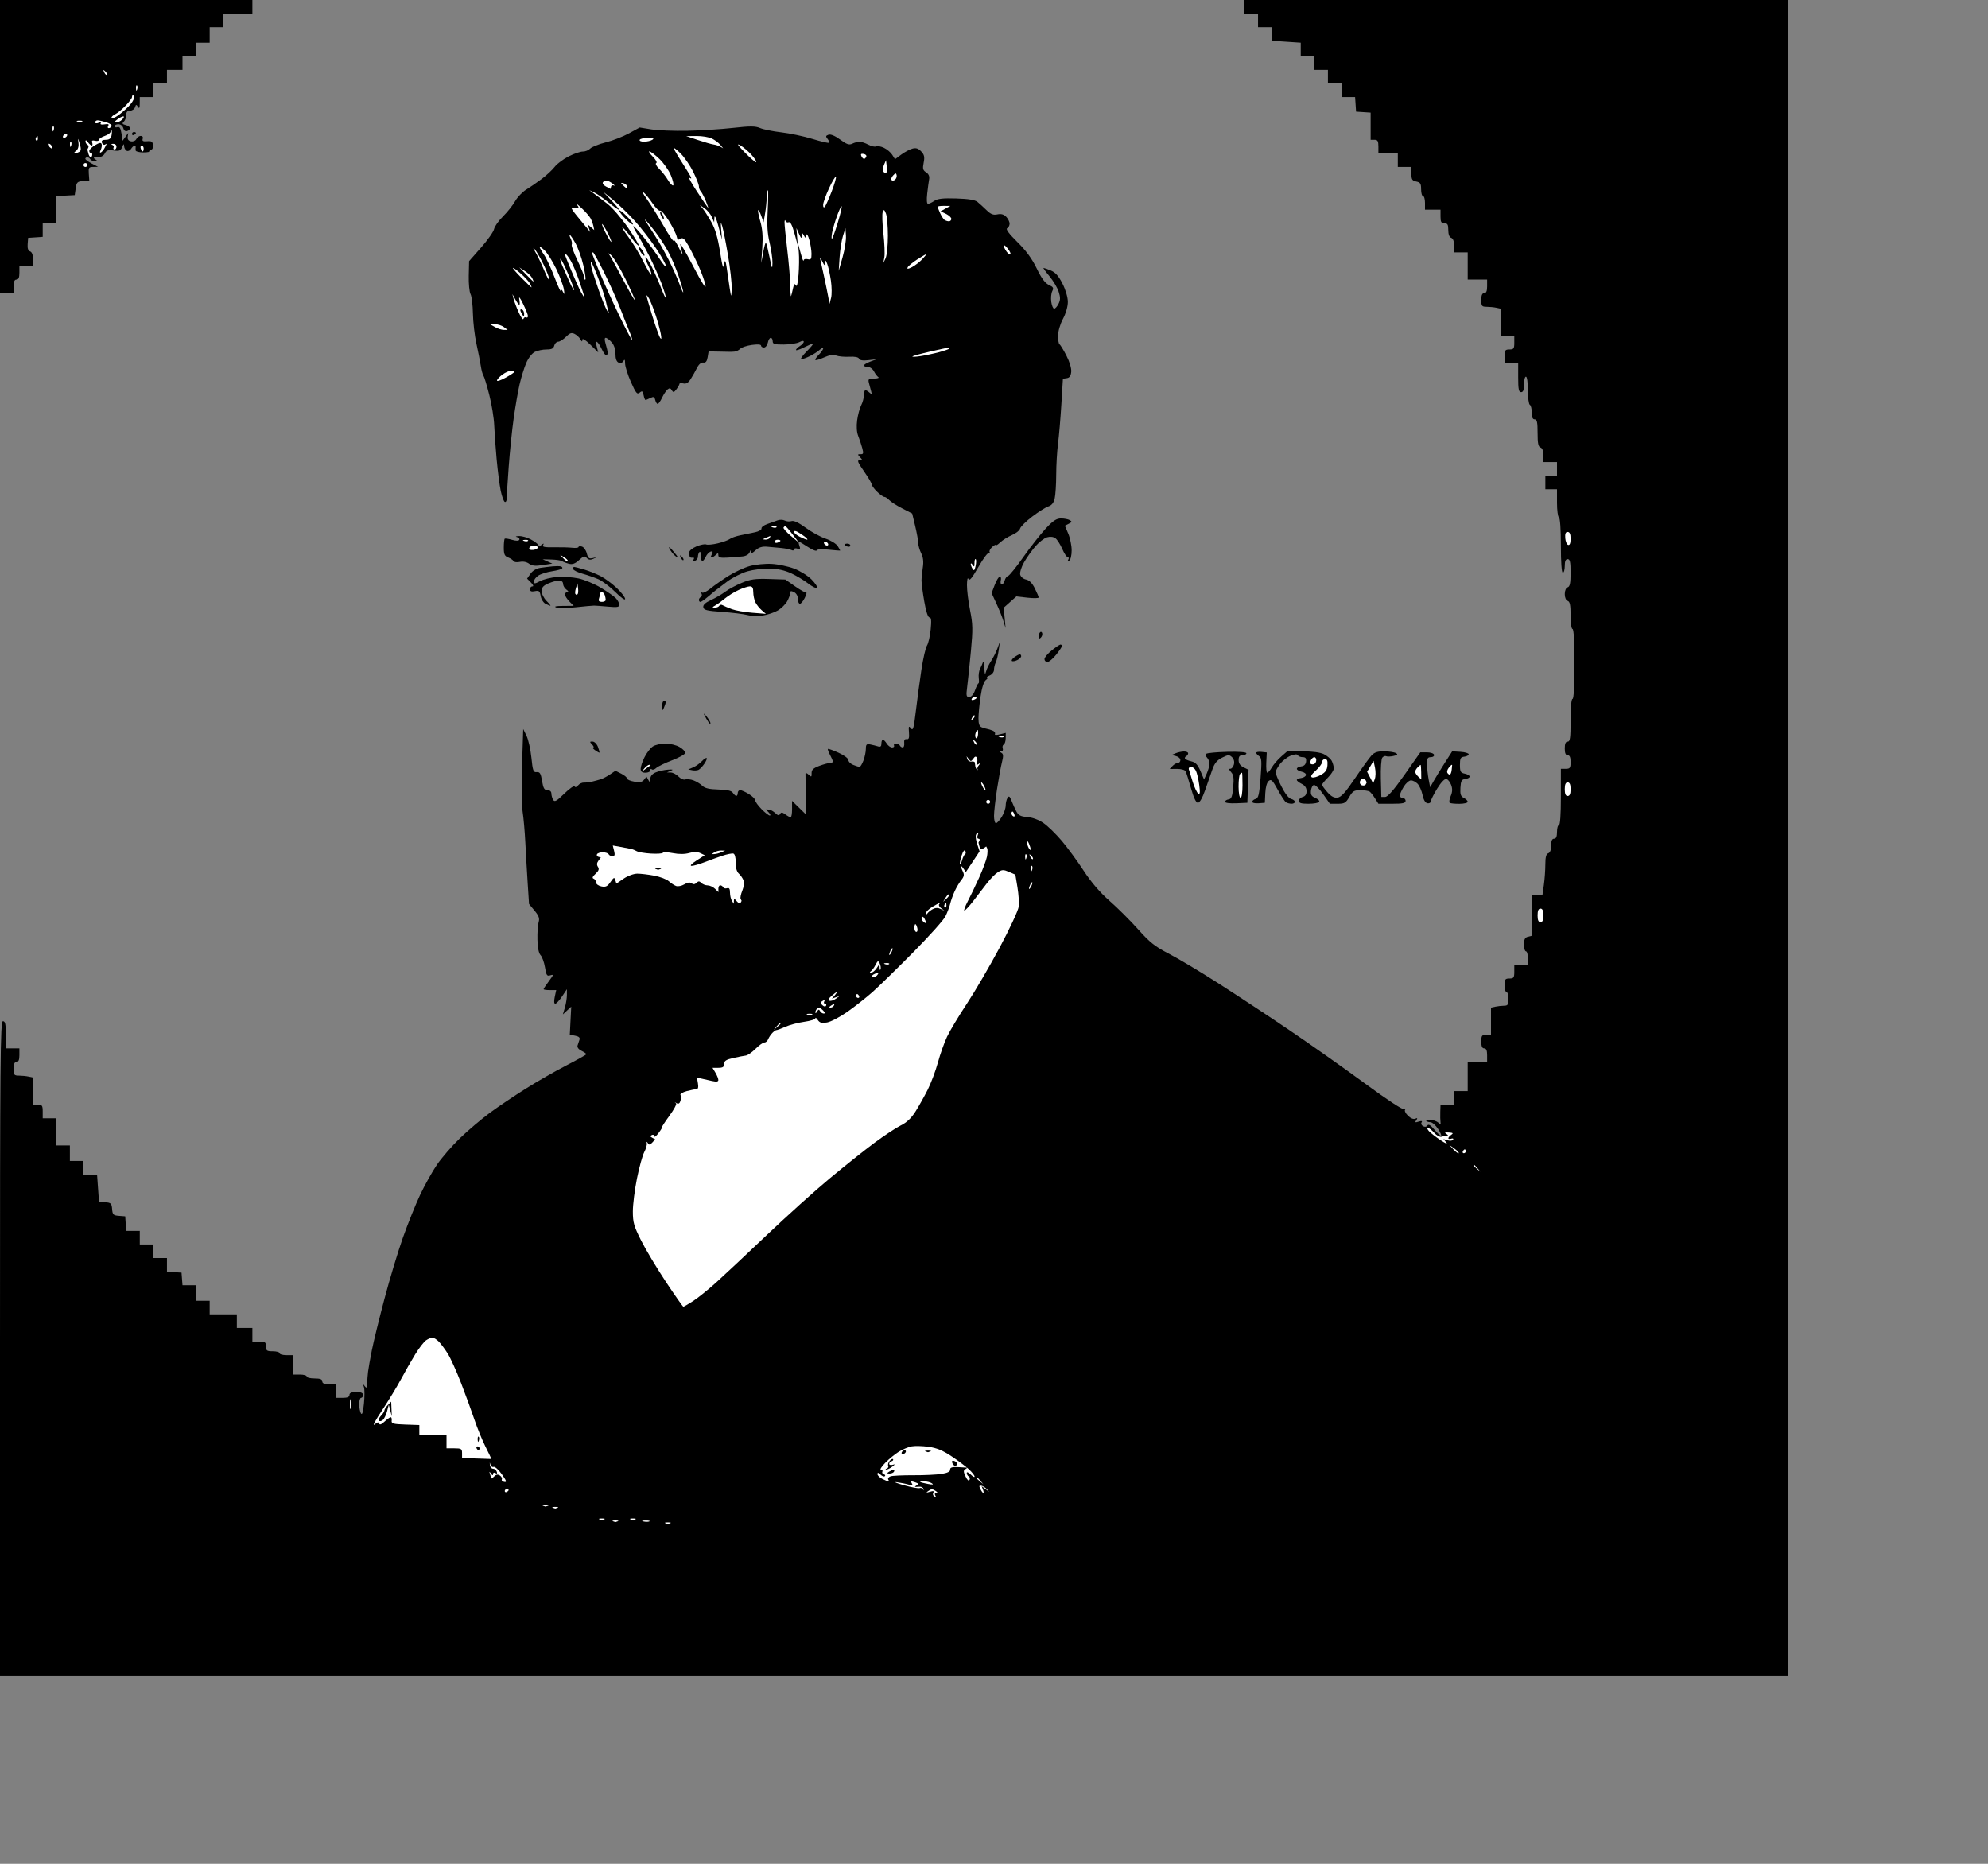 <svg id="svg" viewBox="0 0 1024 960" xmlns="http://www.w3.org/2000/svg" xmlns:xlink="http://www.w3.org/1999/xlink" version="1.1" width="460.8" height="432" preserveAspectRatio="xMidYMid meet" buffered-rendering="static" style="background: rgb(255, 255, 255);"><rect x="0" y="0" width="1024" height="960" fill="#808080" stroke="none"/><g><path d="M 65 0 L 0 0 L 0 75.5 L 0 151 L 3.5 151 L 7 151 L 7 147.5 C 7 145.056 7.452 144 8.5 144 C 9.548 144 10 142.944 10 140.5 L 10 137 L 13.5 137 L 17 137 L 17 133.5 C 17 131.278 16.452 129.817 15.5 129.5 C 14.5 129.167 14.083 127.917 14.25 125.75 L 14.5 122.5 L 18.25 122.25 L 22 122 L 22 118.5 L 22 115 L 25.5 115 L 29 115 L 29 108 L 29 101 L 33.75 100.75 L 38.5 100.5 L 39 97 C 39.444 93.889 39.861 93.472 42.75 93.25 L 46 93 L 45.75 89.506 C 45.527 86.385 45.767 86.008 48 85.983 L 50.5 85.954 L 47.209 84.227 C 45.399 83.277 43.936 82.162 43.959 81.75 C 43.981 81.338 44.45 81 45 81 C 45.55 81 46.225 81.45 46.5 82 C 46.775 82.55 47.788 82.993 48.75 82.985 C 50.246 82.972 50.282 82.828 49 82 C 47.831 81.245 48.107 81.027 50.25 81.015 C 51.99 81.006 53.367 80.265 54 79 C 54.8 77.4 55.7 77.1 58.5 77.5 C 61.436 77.919 62.151 77.638 62.937 75.75 C 63.66 74.013 63.888 73.899 63.937 75.25 C 63.971 76.213 64.562 77.293 65.25 77.65 C 65.938 78.008 66.95 77.575 67.5 76.689 C 68.05 75.803 68.838 75.06 69.25 75.039 C 69.662 75.018 69.947 75.338 69.882 75.75 C 69.816 76.162 69.816 76.95 69.882 77.5 C 69.947 78.05 71.757 78.5 73.904 78.5 C 76.051 78.5 77.626 78.162 77.404 77.75 C 77.182 77.338 77.45 77 78 77 C 78.55 77 78.908 75.987 78.796 74.75 C 78.631 72.933 78.054 72.548 75.796 72.75 C 73.692 72.938 73.124 72.629 73.5 71.5 C 73.796 70.611 73.389 70 72.5 70 C 71.675 70 70.662 70.712 70.25 71.583 C 69.825 72.479 68.632 73.006 67.5 72.797 C 66.175 72.552 65.594 71.764 65.777 70.464 L 66.055 68.5 L 64.604 70.5 L 63.154 72.5 L 62.577 68.75 C 62.154 66.002 61.599 65.134 60.5 65.5 C 59.675 65.775 59 65.55 59 65 C 59 64.45 59.9 64 61 64 C 62.167 64 63.208 64.833 63.5 66 C 63.808 67.231 64.577 67.808 65.5 67.5 C 66.325 67.225 67 66.55 67 66 C 67 65.45 65.987 64.74 64.75 64.423 C 62.967 63.966 62.763 63.603 63.767 62.673 C 64.463 62.028 65.026 60.487 65.017 59.25 C 65.005 57.661 65.588 57 67 57 C 68.1 57 69.248 56.212 69.552 55.25 C 70.028 53.739 70.231 53.705 71.037 55 C 71.731 56.117 71.973 55.67 71.985 53.25 L 72 50 L 75.5 50 L 79 50 L 79 46.5 L 79 43 L 82.5 43 L 86 43 L 86 39.5 L 86 36 L 90 36 L 94 36 L 94 32.5 L 94 29 L 97.5 29 L 101 29 L 101 25.5 L 101 22 L 104.5 22 L 108 22 L 108 18 L 108 14 L 111.5 14 L 115 14 L 115 10.5 L 115 7 L 122.5 7 L 130 7 L 130 3.5 L 130 0 L 65 0 Z " class="odd" fill="#000000"></path><path d="M 781 0 L 641 0 L 641 3.5 L 641 7 L 644.5 7 L 648 7 L 648 10.5 L 648 14 L 651.5 14 L 655 14 L 655 17.5 L 655 21 L 662.5 21.5 L 670 22 L 670 25.5 L 670 29 L 673.5 29 L 677 29 L 677 32.5 L 677 36 L 680.5 36 L 684 36 L 684 39.5 L 684 43 L 687.5 43 L 691 43 L 691 46.5 L 691 50 L 694.5 50 L 698 50 L 698.25 53.75 L 698.5 57.5 L 702.25 57.75 L 706 58 L 706 65 L 706 72 L 708 72 C 709.619 72 710 72.667 710 75.5 L 710 79 L 715 79 L 720 79 L 720 82.5 L 720 86 L 723.5 86 L 727 86 L 727 89.5 C 727 92.433 727.405 93.081 729.5 93.5 C 731.595 93.919 732 94.567 732 97.5 C 732 99.425 732.45 101 733 101 C 733.55 101 734 102.575 734 104.5 L 734 108 L 738 108 L 742 108 L 742 111.5 C 742 114.333 742.381 115 744 115 C 745.619 115 746 115.667 746 118.5 C 746 120.722 746.548 122.183 747.5 122.5 C 748.452 122.817 749 124.278 749 126.5 L 749 130 L 752.5 130 L 756 130 L 756 137 L 756 144 L 761 144 L 766 144 L 766 147.5 C 766 149.944 765.548 151 764.5 151 C 763.452 151 763 152.056 763 154.5 C 763 157.648 763.276 158.001 765.75 158.014 C 767.263 158.021 769.513 158.246 770.75 158.514 L 773 159 L 773 166 L 773 173 L 776.5 173 L 780 173 L 780 176.5 C 780 179.567 779.69 180 777.5 180 C 775.31 180 775 180.433 775 183.5 L 775 187 L 778.5 187 L 782 187 L 782 194.5 C 782 200.5 782.3 202 783.5 202 C 784.583 202 785 200.889 785 198 C 785 195.8 785.45 194 786 194 C 786.571 194 787 197 787 201 C 787 204.85 787.45 208.225 788 208.5 C 788.55 208.775 789 210.575 789 212.5 C 789 214.944 789.452 216 790.5 216 C 791.69 216 792 217.444 792 223 C 792 228.333 792.357 230.119 793.5 230.5 C 794.452 230.817 795 232.278 795 234.5 L 795 238 L 798.5 238 L 802 238 L 802 241.5 L 802 245 L 799 245 L 796 245 L 796 248.5 L 796 252 L 799 252 L 802 252 L 802 259 C 802 262.85 802.45 266.225 803 266.5 C 803.595 266.798 804 272.667 804 281 C 804 289.667 804.381 295 805 295 C 805.55 295 806 293.425 806 291.5 C 806 289.056 806.452 288 807.5 288 C 808.69 288 809 289.444 809 295 C 809 300.333 808.643 302.119 807.5 302.5 C 806.611 302.796 806 304.222 806 306 C 806 307.778 806.611 309.204 807.5 309.5 C 808.643 309.881 809 311.667 809 317 C 809 321 809.429 324 810 324 C 810.63 324 811 330.667 811 342 C 811 353.333 810.63 360 810 360 C 809.394 360 809 364.333 809 371 C 809 380.111 808.742 382 807.5 382 C 806.452 382 806 383.056 806 385.5 C 806 387.944 806.452 389 807.5 389 C 808.548 389 809 390.056 809 392.5 C 809 395.567 808.69 396 806.5 396 L 804 396 L 804 410.5 C 804 419.5 803.621 425 803 425 C 802.45 425 802 426.575 802 428.5 C 802 430.944 801.548 432 800.5 432 C 799.452 432 799 433.056 799 435.5 C 799 437.722 798.452 439.183 797.5 439.5 C 796.422 439.859 795.998 441.478 795.991 445.25 C 795.987 448.137 795.649 452.868 795.241 455.763 L 794.5 461.026 L 791.75 461.013 L 789 461 L 789 471.5 L 789 482 L 787 482.5 C 785.476 482.881 785 483.833 785 486.5 C 785 488.425 785.45 490 786 490 C 786.55 490 787 491.575 787 493.5 L 787 497 L 783.5 497 L 780 497 L 780 500.5 C 780 503.567 779.69 504 777.5 504 C 775.31 504 775 504.433 775 507.5 C 775 509.425 775.45 511 776 511 C 776.55 511 777 512.575 777 514.5 C 777 517.459 776.652 518.002 774.75 518.014 C 773.513 518.021 771.487 518.246 770.25 518.514 L 768 519 L 768 526 L 768 533 L 765.5 533 C 763.31 533 763 533.433 763 536.5 C 763 538.944 763.452 540 764.5 540 C 765.548 540 766 541.056 766 543.5 L 766 547 L 761 547 L 756 547 L 756 554.5 L 756 562 L 752.5 562 L 749 562 L 749 565.5 L 749 569 L 745.5 569 L 742 569 L 741.882 572.75 C 741.816 574.812 741.869 577.175 741.999 578 C 742.189 579.216 741.975 579.262 740.867 578.244 C 740.115 577.553 738.312 576.878 736.861 576.744 C 735.409 576.61 734.396 576.837 734.611 577.25 C 734.825 577.663 735.788 578.006 736.75 578.012 C 737.712 578.019 739.513 579.594 740.75 581.512 C 741.987 583.431 742.663 585.004 742.25 585.009 C 741.837 585.014 740.268 583.551 738.763 581.759 C 736.874 579.511 735.789 578.871 735.263 579.697 C 734.794 580.433 733.921 580.572 733 580.059 C 732.175 579.6 731.837 578.723 732.25 578.112 C 732.767 577.345 732.301 577.221 730.75 577.711 C 728.924 578.288 728.688 578.151 729.5 576.982 C 730.265 575.881 730.148 575.701 729 576.217 C 728.097 576.623 726.601 576.018 725.241 574.695 C 723.998 573.488 723.323 572.09 723.741 571.59 C 724.164 571.082 723.947 570.972 723.25 571.34 C 722.515 571.728 714.27 566.311 703.25 558.2 C 692.938 550.61 675.5 538.302 664.5 530.85 C 653.5 523.397 636.85 512.409 627.5 506.432 C 618.15 500.455 606.675 493.596 602 491.189 C 594.95 487.56 592.258 485.422 586.217 478.657 C 582.211 474.17 575.593 467.575 571.509 464 C 566.598 459.7 562.095 454.454 558.204 448.5 C 554.969 443.55 549.887 436.62 546.911 433.099 C 543.935 429.578 539.7 425.457 537.5 423.941 C 535.054 422.255 531.821 421.051 529.18 420.842 C 525.78 420.573 524.578 419.967 523.538 418 C 522.811 416.625 521.688 414.15 521.042 412.5 C 520.099 410.091 519.686 409.795 518.949 411 C 518.444 411.825 518.022 413.625 518.012 415 C 518.001 416.375 517.094 418.962 515.996 420.75 C 514.898 422.538 513.55 424 513 424 C 512.45 424 512.002 422.312 512.004 420.25 C 512.006 418.188 512.702 412 513.552 406.5 C 514.402 401 515.555 394.7 516.115 392.5 C 516.904 389.399 516.837 388.335 515.816 387.765 C 514.825 387.212 514.808 387.027 515.75 387.015 C 516.438 387.007 516.775 386.325 516.5 385.5 C 516.225 384.675 516.45 383.775 517 383.5 C 517.55 383.225 518.01 381.762 518.023 380.25 L 518.046 377.5 L 515.023 378.25 C 513.103 378.726 512.182 378.635 512.5 378 C 512.775 377.45 512.212 376.688 511.25 376.307 C 510.288 375.926 509.05 375.545 508.5 375.46 C 507.95 375.376 506.712 375.013 505.75 374.653 C 504.484 374.181 504 372.894 504 370 C 504 367.8 504.486 362.738 505.081 358.75 C 505.765 354.156 506.773 351.036 507.831 350.233 C 508.749 349.536 509.05 348.945 508.5 348.92 C 507.95 348.894 508.512 348.452 509.75 347.937 C 511.021 347.407 512 346.13 512 345 C 512 343.9 512.398 342.212 512.884 341.25 C 513.37 340.288 514.055 337.475 514.407 335 L 515.046 330.5 L 513.76 334 C 513.052 335.925 511.579 338.85 510.487 340.5 C 509.394 342.15 508.216 344.625 507.868 346 C 507.383 347.92 507.191 347.456 507.039 344 C 506.931 341.525 506.62 340.175 506.348 341 C 506.076 341.825 505.389 343.4 504.82 344.5 C 504.252 345.6 503.947 347.729 504.143 349.23 C 504.339 350.732 504.275 351.963 504 351.966 C 503.725 351.969 502.938 353.553 502.25 355.486 C 501.47 357.68 500.342 359.004 499.25 359.012 C 497.717 359.022 497.585 358.37 498.187 353.762 C 498.565 350.868 499.423 342.65 500.094 335.5 C 501.163 324.113 501.109 321.476 499.657 314.25 C 498.746 309.712 498.032 303.863 498.07 301.25 C 498.111 298.53 498.431 297.218 498.82 298.181 C 499.327 299.435 500.643 297.857 504 291.968 C 506.556 287.485 508.932 284.378 509.5 284.777 C 510.05 285.164 510.184 285.034 509.798 284.49 C 509.412 283.945 509.975 282.712 511.048 281.75 C 512.122 280.788 512.988 280.337 512.974 280.75 C 512.96 281.163 513.973 280.531 515.224 279.346 C 516.476 278.161 519.188 276.474 521.25 275.596 C 523.312 274.718 525.199 273.212 525.442 272.25 C 525.686 271.288 528.498 268.51 531.692 266.077 C 534.887 263.644 538.625 261.288 540 260.842 C 541.712 260.287 542.74 259.002 543.262 256.766 C 543.681 254.97 544.034 249.45 544.045 244.5 C 544.056 239.55 544.477 232.35 544.979 228.5 C 545.481 224.65 546.254 215.552 546.696 208.281 L 547.5 195.062 L 549.5 194.781 C 550.915 194.582 551.581 193.622 551.778 191.5 C 551.944 189.714 550.932 186.322 549.278 183.118 C 547.75 180.157 546.163 177.57 545.75 177.368 C 545.337 177.165 545 175.2 545 173 C 545 170.645 546.038 167.047 547.524 164.25 C 549.022 161.43 550.042 157.874 550.035 155.5 C 550.029 153.131 548.898 149.283 547.262 146.063 C 545.253 142.107 543.614 140.268 541.25 139.313 C 539.462 138.591 537.775 138 537.5 138 C 537.225 138 538.595 139.912 540.544 142.25 C 542.494 144.588 544.631 148.172 545.294 150.216 C 546.245 153.146 546.235 154.469 545.25 156.466 C 544.562 157.86 543.55 159 543 159 C 542.45 159 541.775 157.425 541.5 155.5 C 541.225 153.575 541.45 151.1 542 150 C 542.84 148.321 542.559 147.799 540.25 146.75 C 538.324 145.875 536.451 143.332 534 138.266 C 531.574 133.252 528.506 129.069 524 124.631 C 519.763 120.459 517.935 118.016 518.75 117.615 C 519.438 117.277 520.015 116.213 520.033 115.25 C 520.051 114.287 519.263 112.676 518.283 111.668 C 517.037 110.388 515.671 110.012 513.75 110.418 C 511.626 110.867 510.354 110.374 508.164 108.25 C 506.605 106.737 504.505 104.825 503.498 104 C 502.239 102.968 498.835 102.413 492.584 102.221 C 485.723 102.011 482.949 102.317 481.25 103.471 C 480.012 104.312 478.55 105 478 105 C 477.385 105 477.229 102.98 477.594 99.75 C 477.921 96.862 478.371 93.487 478.594 92.25 C 478.859 90.783 478.31 89.565 477.018 88.75 C 475.37 87.71 475.16 86.879 475.768 83.809 C 476.357 80.839 476.11 79.704 474.5 77.995 C 473.027 76.43 471.841 76.047 470 76.54 C 468.625 76.909 466.038 78.288 464.25 79.605 L 461 82 L 459.594 79.75 C 458.821 78.513 456.908 76.889 455.344 76.142 C 453.78 75.396 451.938 75.058 451.25 75.392 C 450.562 75.727 448.762 75.328 447.25 74.506 C 445.738 73.685 443.712 73.01 442.75 73.006 C 441.788 73.003 440.1 73.45 439 74 C 437.398 74.801 436.155 74.381 432.75 71.889 C 430.078 69.933 427.85 69.005 426.75 69.389 C 425.313 69.891 425.223 70.272 426.25 71.523 C 426.938 72.361 427.275 73.266 427 73.534 C 426.725 73.802 422.9 72.915 418.5 71.561 C 414.1 70.208 406.9 68.683 402.5 68.171 C 398.1 67.66 393.15 66.66 391.5 65.95 C 389.072 64.904 386.404 64.892 377.5 65.887 C 371.45 66.562 360.875 67.227 354 67.364 C 347.125 67.501 338.8 67.175 335.5 66.64 L 329.5 65.668 L 324 68.683 C 320.975 70.342 315.575 72.434 312 73.333 C 308.425 74.231 304.825 75.669 304 76.528 C 303.175 77.387 301.488 78.069 300.25 78.045 C 299.012 78.02 295.75 79.125 293 80.5 C 290.25 81.875 286.988 84.307 285.75 85.905 C 284.512 87.503 281.475 90.33 279 92.187 C 276.525 94.044 272.925 96.524 271 97.698 C 269.075 98.872 266.517 101.557 265.315 103.666 C 264.114 105.775 261.301 109.3 259.065 111.5 C 256.829 113.7 254.77 116.625 254.489 118 C 254.208 119.375 251.199 123.65 247.803 127.5 L 241.629 134.5 L 241.454 142 C 241.357 146.125 241.769 150.4 242.369 151.5 C 242.968 152.6 243.522 157.1 243.599 161.5 C 243.677 165.9 244.484 172.875 245.395 177 C 246.305 181.125 247.324 186.3 247.66 188.5 C 247.995 190.7 248.609 192.95 249.024 193.5 C 249.439 194.05 250.801 198.55 252.051 203.5 C 253.302 208.45 254.432 215.425 254.562 219 C 254.693 222.575 255.255 230.45 255.811 236.5 C 256.367 242.55 257.312 249.863 257.911 252.75 C 258.51 255.637 259.45 258.225 260 258.5 C 260.55 258.775 261.002 257.988 261.004 256.75 C 261.006 255.512 261.466 248.2 262.025 240.5 C 262.584 232.8 263.737 221.55 264.587 215.5 C 265.438 209.45 266.806 201.575 267.627 198 C 268.449 194.425 269.985 189.475 271.04 187 C 272.141 184.418 274.034 181.967 275.48 181.25 C 276.866 180.562 279.575 180 281.5 180 C 284.167 180 285.119 179.524 285.5 178 C 285.775 176.9 286.675 176 287.5 176 C 288.325 176 290.125 174.875 291.5 173.5 C 293.5 171.5 294.4 171.2 296 172 C 297.1 172.55 298.436 173.787 298.97 174.75 C 299.723 176.11 299.942 176.166 299.954 175 C 299.963 174.067 301.512 175.011 304.055 177.5 L 308.141 181.5 L 307.368 178.5 C 306.892 176.653 306.961 175.738 307.548 176.118 C 308.071 176.458 309.175 178.164 310 179.908 C 310.825 181.652 311.837 183.062 312.25 183.04 C 312.663 183.018 313 182.438 313.001 181.75 C 313.001 181.062 312.551 179.037 312.001 177.25 C 311.334 175.084 311.334 174 312 174 C 312.55 174 313.909 175.012 315.02 176.25 C 316.299 177.675 317.033 179.875 317.02 182.25 C 317.007 184.708 317.547 186.258 318.587 186.75 C 319.583 187.22 320.509 186.941 321.072 186 C 321.749 184.868 321.973 185.175 321.985 187.25 C 321.993 188.762 323.342 193.037 324.983 196.75 C 327.537 202.528 328.185 203.32 329.483 202.25 C 330.758 201.2 331.08 201.399 331.5 203.5 C 331.775 204.875 332.225 206 332.5 206 C 332.775 206 333.9 205.55 335 205 C 336.63 204.185 337.093 204.37 337.5 206 C 337.775 207.1 338.337 208.018 338.75 208.04 C 339.163 208.062 340.175 206.653 341 204.91 C 341.825 203.167 343.098 201.236 343.829 200.62 C 344.831 199.776 345.374 199.869 346.039 201 C 346.793 202.282 347.14 202.21 348.429 200.5 C 349.258 199.4 349.951 198.162 349.968 197.75 C 349.986 197.338 350.9 197.225 352 197.5 C 353.407 197.852 354.519 197.192 355.75 195.276 C 356.712 193.778 358.177 191.191 359.004 189.526 C 359.942 187.64 361.166 186.594 362.254 186.75 C 363.498 186.928 364.144 186.137 364.5 184 L 365 181 L 370.75 181.111 L 376.5 181.221 L 378.25 181.111 C 379.212 181.05 380.562 180.399 381.25 179.665 C 381.938 178.931 384.637 178.031 387.25 177.665 C 390.193 177.253 392 177.38 392 178 C 392 178.55 392.675 179 393.5 179 C 394.325 179 395.225 177.875 395.5 176.5 C 395.775 175.125 396.45 174 397 174 C 397.55 174 398 174.787 398 175.75 C 398 177.219 398.925 177.493 403.75 177.458 C 406.913 177.434 410.512 176.872 411.75 176.208 C 413.112 175.477 414 175.395 414 176 C 414 176.55 413.099 177.562 411.997 178.25 C 410.895 178.938 409.995 179.838 409.997 180.25 C 409.999 180.662 411.8 180.1 414 179 C 416.2 177.9 418.337 176.993 418.75 176.984 C 419.163 176.976 417.7 178.783 415.5 181 C 413.3 183.217 412.062 185.024 412.75 185.016 C 413.438 185.007 415.462 184.271 417.25 183.379 C 419.038 182.488 421.302 181.026 422.283 180.129 C 423.263 179.233 424.041 178.95 424.012 179.5 C 423.982 180.05 422.955 181.511 421.729 182.746 C 420.503 183.981 419.725 185.191 420 185.435 C 420.275 185.678 422.3 185.071 424.5 184.086 C 427.256 182.852 429.2 182.561 430.75 183.148 C 431.988 183.617 435.016 183.887 437.479 183.75 C 440.324 183.591 442.148 183.956 442.479 184.75 C 442.828 185.587 444.404 185.841 447.25 185.517 L 451.5 185.035 L 448.224 186.267 C 446.422 186.945 444.96 187.838 444.974 188.25 C 444.988 188.662 445.9 189 447 189 C 448.1 189 449.517 190.012 450.15 191.25 C 450.782 192.488 451.795 193.831 452.4 194.235 C 453.005 194.639 452.038 194.976 450.25 194.985 C 447.382 194.998 447.066 195.264 447.565 197.25 C 447.876 198.488 448.388 200.4 448.701 201.5 C 449.175 203.159 449.036 203.284 447.886 202.233 C 447.124 201.537 446.163 200.974 445.75 200.983 C 445.337 200.992 445 202.125 445 203.5 C 445 204.875 444.363 207.238 443.584 208.75 C 442.805 210.262 441.867 213.75 441.5 216.5 C 441.084 219.615 441.285 222.631 442.034 224.5 C 442.695 226.15 443.633 228.963 444.118 230.75 C 444.87 233.521 444.742 233.993 443.25 233.955 C 441.688 233.916 441.661 234.082 443 235.5 C 444.339 236.918 444.312 237.084 442.75 237.045 C 441.359 237.009 441.824 238.178 445.024 242.75 C 447.237 245.912 449.027 248.95 449.002 249.5 C 448.978 250.05 450.205 251.729 451.729 253.232 C 453.253 254.735 454.95 255.952 455.5 255.938 C 456.05 255.923 457.175 256.644 458 257.541 C 458.825 258.438 461.831 260.37 464.679 261.836 L 469.859 264.5 L 471.413 271 C 472.267 274.575 472.974 278.512 472.983 279.75 C 472.992 280.988 473.675 283.35 474.5 285 C 475.532 287.065 475.794 289.325 475.339 292.25 C 474.975 294.587 474.669 297.625 474.66 299 C 474.65 300.375 475.285 305.214 476.071 309.754 C 476.968 314.935 477.965 318.007 478.75 318.004 C 479.683 318.001 479.844 319.587 479.384 324.25 C 479.046 327.688 478.189 331.4 477.479 332.5 C 476.77 333.6 475.477 339.225 474.605 345 C 473.734 350.775 472.454 360.288 471.76 366.14 C 470.69 375.172 470.303 376.532 469.199 375.14 C 468.078 373.728 467.939 374.019 468.199 377.231 C 468.43 380.091 468.15 380.908 467 380.731 C 465.986 380.575 465.581 381.228 465.75 382.75 C 465.887 383.988 465.55 385 465 385 C 464.45 385 463.775 384.55 463.5 384 C 463.225 383.45 462.325 383 461.5 383 C 460.675 383 460.225 383.45 460.5 384 C 460.775 384.55 460.325 385 459.5 385 C 458.675 385 457.438 384.099 456.75 382.997 C 456.062 381.895 455.163 380.995 454.75 380.997 C 454.337 380.999 454 381.9 454 383 C 454 384.449 453.518 384.847 452.25 384.446 C 451.288 384.142 449.488 383.692 448.25 383.446 C 446.356 383.071 445.998 383.435 445.988 385.75 C 445.981 387.262 445.419 389.969 444.738 391.764 C 444.057 393.559 443.163 395.022 442.75 395.014 C 442.337 395.006 440.875 394.55 439.5 394 C 438.125 393.45 437 392.325 437 391.5 C 437 390.666 434.778 389 431.998 387.75 C 429.247 386.512 426.772 385.613 426.498 385.75 C 426.224 385.887 426.672 387.238 427.494 388.75 C 428.315 390.262 428.99 391.837 428.994 392.25 C 428.997 392.663 428.325 393 427.5 393 C 426.675 393 424.2 393.675 422 394.5 C 418.933 395.65 418.01 396.525 418.045 398.25 C 418.084 400.269 417.926 400.346 416.5 399 C 415.626 398.175 414.903 397.95 414.893 398.5 C 414.884 399.05 414.931 404 414.998 409.5 L 415.119 419.5 L 411.542 416 L 407.964 412.5 L 407.982 416.75 C 407.992 419.087 407.663 420.986 407.25 420.968 C 406.837 420.951 405.6 420.275 404.5 419.466 C 402.936 418.317 402.35 418.269 401.813 419.248 C 401.291 420.199 400.69 420.085 399.313 418.775 C 398.316 417.827 396.825 417.019 396 416.981 L 394.5 416.911 L 396 418.5 C 396.825 419.374 397.05 420.077 396.5 420.063 C 395.95 420.048 394.045 418.566 392.266 416.768 C 390.487 414.971 389.024 412.938 389.016 412.25 C 389.007 411.562 387.538 410.102 385.75 409.004 C 383.962 407.906 381.938 407.006 381.25 407.004 C 380.562 407.002 380 407.675 380 408.5 C 380 409.325 379.663 409.982 379.25 409.961 C 378.837 409.94 378.05 409.228 377.5 408.379 C 376.79 407.282 374.622 406.787 370.017 406.668 C 365.349 406.547 363.038 406.01 361.767 404.75 C 360.795 403.788 358.762 402.537 357.25 401.972 C 355.738 401.406 353.825 401.193 353 401.498 C 352.175 401.804 350.6 401.127 349.5 399.994 C 348.4 398.862 346.6 397.918 345.5 397.897 L 343.5 397.859 L 345.5 397.022 C 347.022 396.384 346.664 396.244 344 396.434 C 342.075 396.571 339.262 397.205 337.75 397.842 C 335.927 398.609 334.99 399.759 334.97 401.25 C 334.943 403.243 334.829 403.3 333.97 401.75 L 333 400 L 331.75 401.621 C 330.813 402.837 329.562 403.087 326.75 402.621 C 324.688 402.28 323 401.55 323 401 C 323 400.45 321.65 399.325 320 398.5 L 317 397 L 314.25 398.869 C 312.738 399.897 310.6 401.021 309.5 401.368 C 308.4 401.714 306.375 402.266 305 402.593 C 303.625 402.92 301.712 403.146 300.75 403.094 C 299.788 403.042 298.438 403.699 297.75 404.553 C 297.012 405.47 296.295 405.689 296 405.087 C 295.725 404.527 293.328 406.191 290.674 408.784 C 286.738 412.63 285.68 413.223 284.939 412 C 284.439 411.175 284.024 409.712 284.015 408.75 C 284.006 407.672 283.232 407 282 407 C 280.391 407 279.846 406.071 279.213 402.25 C 278.567 398.353 278.074 397.536 276.463 397.703 C 274.723 397.883 274.41 397.03 273.713 390.203 C 273.28 385.966 272.155 380.925 271.213 379 L 269.5 375.5 L 268.905 394 C 268.577 404.175 268.705 414.975 269.189 418 C 269.672 421.025 270.306 428.225 270.598 434 C 270.889 439.775 271.436 449.253 271.814 455.063 L 272.5 465.625 L 275.348 469.063 C 277.58 471.756 278.031 473.041 277.436 475 C 277.017 476.375 276.745 480.425 276.83 484 C 276.93 488.2 277.505 491.031 278.457 492 C 279.267 492.825 280.283 495.64 280.715 498.255 C 281.402 502.419 281.748 502.928 283.5 502.351 C 285.258 501.772 285.167 502.134 282.75 505.346 C 281.238 507.356 280 509.225 280 509.5 C 280 509.775 281.462 509.992 283.25 509.982 L 286.5 509.963 L 285.75 513.482 C 285.286 515.661 285.381 517 286 517 C 286.55 517 288.127 515.312 289.505 513.25 L 292.01 509.5 L 292.006 512.5 C 292.004 514.15 291.535 517.075 290.965 519 L 289.929 522.5 L 292.084 520.5 L 294.24 518.5 L 293.87 525.724 L 293.5 532.947 L 296.25 533.474 C 298.13 533.833 298.842 534.475 298.5 535.5 C 298.225 536.325 297.775 537.675 297.5 538.5 C 297.194 539.418 297.981 540.485 299.529 541.25 C 300.92 541.938 302.039 542.725 302.017 543 C 301.994 543.275 297.368 545.869 291.738 548.764 C 286.107 551.658 276.674 557.058 270.777 560.764 C 264.879 564.469 256.554 570.074 252.277 573.221 C 247.999 576.367 241.103 582.217 236.951 586.221 C 232.8 590.224 227.425 596.425 225.008 600 C 222.591 603.575 218.704 610.55 216.37 615.5 C 214.036 620.45 210.057 630.35 207.527 637.5 C 204.997 644.65 200.722 658.825 198.026 669 C 195.331 679.175 192.409 691.1 191.535 695.5 C 190.66 699.9 189.783 704.85 189.586 706.5 C 189.389 708.15 189.17 710.85 189.099 712.5 C 188.994 714.921 188.761 715.211 187.89 714 C 187.017 712.786 186.936 712.881 187.464 714.5 C 187.823 715.6 187.821 719.425 187.46 723 C 187.009 727.465 186.526 729.03 185.917 728 C 185.43 727.175 185.024 725.038 185.015 723.25 C 185.007 721.462 185.45 720 186 720 C 186.55 720 187 719.325 187 718.5 C 187 717.452 185.944 717 183.5 717 C 181.056 717 180 717.452 180 718.5 C 180 719.548 178.944 720 176.5 720 L 173 720 L 173 716.5 L 173 713 L 169.5 713 C 167.056 713 166 712.548 166 711.5 C 166 710.417 164.889 710 162 710 C 159.8 710 158 709.55 158 709 C 158 708.45 156.425 708 154.5 708 L 151 708 L 151 703 L 151 698 L 147.5 698 C 145.575 698 144 697.55 144 697 C 144 696.45 142.425 696 140.5 696 C 137.433 696 137 695.69 137 693.5 C 137 691.31 136.567 691 133.5 691 L 130 691 L 130 687.5 L 130 684 L 126 684 L 122 684 L 122 680.5 L 122 677 L 115 677 L 108 677 L 108 673.5 L 108 670 L 104.5 670 L 101 670 L 101 666 L 101 662 L 97.5 662 L 94 662 L 93.75 658.75 L 93.5 655.5 L 89.75 655.25 L 86 655 L 86 651.5 L 86 648 L 82.5 648 L 79 648 L 79 644.5 L 79 641 L 75.5 641 L 72 641 L 72 637.5 L 72 634 L 68.5 634 L 65 634 L 64.75 630.25 L 64.5 626.5 L 61.25 626.25 C 58.361 626.028 57.972 625.639 57.75 622.75 C 57.528 619.861 57.139 619.472 54.25 619.25 L 51 619 L 50.5 612 L 50 605 L 46.5 605 L 43 605 L 43 601.5 L 43 598 L 39.5 598 L 36 598 L 36 594 L 36 590 L 32.5 590 L 29 590 L 29 583 L 29 576 L 25.5 576 L 22 576 L 22 572.5 C 22 569.433 21.69 569 19.5 569 L 17 569 L 17 562 L 17 555 L 14.75 554.514 C 13.512 554.246 11.262 554.021 9.75 554.014 C 7.276 554.001 7 553.648 7 550.5 C 7 548.056 7.452 547 8.5 547 C 9.548 547 10 545.944 10 543.5 L 10 540 L 6.5 540 L 3 540 L 3 533 C 3 527.444 2.69 526 1.5 526 C 0.173 526 0 545.389 0 694.5 L 0 863 L 460.5 863 L 921 863 L 921 431.5 L 921 0 L 781 0 Z " class="odd" fill="#000000"></path><path d="M 54.191 36.733 C 54.911 37.412 55.275 38.204 55 38.493 C 54.725 38.783 54.136 38.228 53.691 37.26 C 53.036 35.836 53.131 35.735 54.191 36.733 Z " class="even" fill="#ffffff"></path><path d="M 70.55 44 C 70.882 44.275 70.93 45.175 70.656 46 C 70.309 47.045 70.126 46.893 70.051 45.5 C 69.992 44.4 70.217 43.725 70.55 44 Z " class="even" fill="#ffffff"></path><path d="M 68.5 49 C 68.775 49 69 49.675 69 50.5 C 69 51.325 67.763 53.26 66.25 54.799 C 64.737 56.338 62.251 58.476 60.725 59.549 C 59.198 60.622 57.736 61.163 57.475 60.75 C 57.214 60.337 58.013 59.501 59.25 58.891 C 60.487 58.28 62.962 56.255 64.75 54.391 C 66.537 52.526 68 50.55 68 50 C 68 49.45 68.225 49 68.5 49 Z " class="even" fill="#ffffff"></path><path d="M 63.5 59.938 C 64.05 59.923 63.825 60.626 63 61.5 C 62.175 62.374 60.825 63.055 60 63.013 C 58.866 62.955 58.988 62.574 60.5 61.451 C 61.6 60.634 62.95 59.954 63.5 59.938 Z " class="even" fill="#ffffff"></path><path d="M 41 62.158 C 42.375 62.158 42.938 62.347 42.25 62.579 L 41 63 L 39.75 62.579 C 39.062 62.347 39.625 62.158 41 62.158 Z " class="even" fill="#ffffff"></path><path d="M 50.25 61.983 C 50.938 61.974 52.962 62.424 54.75 62.983 C 56.538 63.543 57.775 64.45 57.5 65 C 57.225 65.55 56.55 66 56 66 C 55.45 66 55.337 65.462 55.75 64.803 C 56.282 63.954 55.736 63.736 53.868 64.053 C 52.296 64.32 51.491 64.106 51.868 63.522 C 52.25 62.93 51.808 62.831 50.75 63.272 C 49.764 63.682 49 63.563 49 63 C 49 62.45 49.562 61.993 50.25 61.983 Z " class="even" fill="#ffffff"></path><path d="M 27.55 65 C 27.882 65.275 27.93 66.175 27.656 67 C 27.309 68.045 27.126 67.893 27.051 66.5 C 26.992 65.4 27.217 64.725 27.55 65 Z " class="even" fill="#ffffff"></path><path d="M 57.425 67 C 57.689 67.275 57.701 68.513 57.453 69.75 C 57.128 71.363 56.292 72 54.5 72 C 52.722 72 52.144 72.433 52.5 73.5 C 52.775 74.325 53.45 74.775 54 74.5 L 55 74 L 54 76 C 53.45 77.1 52.55 78.225 52 78.5 C 51.368 78.816 51.318 78.357 51.865 77.25 C 52.341 76.287 52.566 74.938 52.365 74.25 C 52.093 73.317 51.236 73.444 48.988 74.75 C 47.331 75.713 45.981 77.062 45.988 77.75 C 45.995 78.438 46.337 78.818 46.75 78.595 C 47.163 78.373 47.5 78.823 47.5 79.595 C 47.5 80.368 47.163 81 46.75 81 C 46.337 81 45.775 80.1 45.5 79 L 45 77 L 45.5 76 C 45.775 75.45 45.55 74.775 45 74.5 C 44.45 74.225 44.014 73.438 44.032 72.75 C 44.051 71.987 44.539 72.167 45.282 73.211 C 45.952 74.152 46.837 74.94 47.25 74.961 C 47.663 74.982 47.775 74.325 47.5 73.5 C 47.136 72.409 47.545 72.136 49 72.5 C 50.1 72.775 51 72.55 51 72 C 51 71.45 52.35 70.55 54 70 C 55.65 69.45 56.987 68.438 56.972 67.75 C 56.957 67.062 57.161 66.725 57.425 67 Z " class="even" fill="#ffffff"></path><path d="M 69 68 C 68.45 68 68 68.45 68 69 C 68 69.55 68.45 69.775 69 69.5 C 69.55 69.225 70 68.775 70 68.5 C 70 68.225 69.55 68 69 68 Z " class="odd" fill="#000000"></path><path d="M 34 69 C 34.55 69 34.775 69.45 34.5 70 C 34.225 70.55 33.55 71 33 71 C 32.45 71 32.225 70.55 32.5 70 C 32.775 69.45 33.45 69 34 69 Z " class="even" fill="#ffffff"></path><path d="M 19.25 70 C 19.387 70 19.5 70.632 19.5 71.405 C 19.5 72.177 19.163 72.627 18.75 72.405 C 18.337 72.182 18.225 71.55 18.5 71 C 18.775 70.45 19.113 70 19.25 70 Z " class="even" fill="#ffffff"></path><path d="M 358.75 70.054 C 361.637 70.024 365.238 70.621 366.75 71.379 C 368.262 72.138 370.175 73.574 371 74.571 L 372.5 76.384 L 371 75.535 C 370.175 75.068 368.6 74.564 367.5 74.414 C 366.4 74.264 362.8 73.234 359.5 72.125 L 353.5 70.108 L 358.75 70.054 Z " class="even" fill="#ffffff"></path><path d="M 41.059 74 C 41.861 76.695 41.802 77.669 40.8 78.235 C 40.085 78.639 39.05 78.962 38.5 78.953 C 37.95 78.944 38.239 78.388 39.143 77.718 C 40.223 76.918 40.654 75.471 40.402 73.5 C 40.056 70.801 40.121 70.851 41.059 74 Z " class="even" fill="#ffffff"></path><path d="M 333.75 71.015 C 336.539 71.027 337.116 71.279 336 72 C 335.175 72.533 333.262 72.976 331.75 72.985 C 330.238 72.993 329.225 72.55 329.5 72 C 329.775 71.45 331.688 71.007 333.75 71.015 Z " class="even" fill="#ffffff"></path><path d="M 36.55 73 C 36.882 73.275 36.93 74.175 36.656 75 C 36.309 76.045 36.126 75.893 36.051 74.5 C 35.992 73.4 36.217 72.725 36.55 73 Z " class="even" fill="#ffffff"></path><path d="M 381.348 74.879 C 382.914 75.77 385.502 77.963 387.098 79.75 C 388.694 81.537 389.775 83.225 389.5 83.5 C 389.225 83.775 386.637 81.583 383.75 78.629 C 379.924 74.714 379.272 73.697 381.348 74.879 Z " class="even" fill="#ffffff"></path><path d="M 25 74 C 25.55 74 26.225 74.45 26.5 75 C 26.775 75.55 26.887 76.18 26.75 76.399 C 26.613 76.619 25.938 76.169 25.25 75.399 C 24.562 74.63 24.45 74 25 74 Z " class="even" fill="#ffffff"></path><path d="M 58.25 74.079 C 59.212 74.036 60 74.675 60 75.5 C 60 76.325 59.55 77 59 77 C 58.45 77 58.225 76.55 58.5 76 C 58.775 75.45 58.438 74.811 57.75 74.579 C 57.062 74.347 57.288 74.122 58.25 74.079 Z " class="even" fill="#ffffff"></path><path d="M 73 75 C 73.55 75 74 75.675 74 76.5 C 74 77.325 73.775 78 73.5 78 C 73.225 78 72.775 77.325 72.5 76.5 C 72.225 75.675 72.45 75 73 75 Z " class="even" fill="#ffffff"></path><path d="M 350.532 79 C 352.495 80.925 355.437 85.2 357.07 88.5 C 358.704 91.8 360.024 95.175 360.003 96 C 359.983 96.825 360.401 97.95 360.931 98.5 C 361.462 99.05 362.641 101.3 363.553 103.5 C 364.464 105.7 364.974 107.275 364.686 107 C 364.398 106.725 361.876 103.013 359.081 98.75 C 356.286 94.487 354.45 91.225 355 91.5 L 356 92 L 356 91.5 C 356 91.225 353.975 87.85 351.5 84 C 349.025 80.15 346.992 76.662 346.982 76.25 C 346.972 75.838 348.569 77.075 350.532 79 Z " class="even" fill="#ffffff"></path><path d="M 334.5 77.946 C 335.05 77.958 337.313 79.663 339.529 81.734 C 341.745 83.805 344.445 87.635 345.529 90.244 C 346.613 92.854 347.163 95.216 346.75 95.494 C 346.337 95.772 345.134 94.537 344.076 92.75 C 343.018 90.963 340.986 88.375 339.561 87 C 338.099 85.59 337.429 84.282 338.024 84 C 338.615 83.72 337.853 82.276 336.289 80.712 C 334.755 79.179 333.95 77.934 334.5 77.946 Z " class="even" fill="#ffffff"></path><path d="M 444.75 79.264 C 445.712 79.409 446.387 79.971 446.25 80.514 C 446.113 81.056 445.663 81.633 445.25 81.797 C 444.837 81.96 444.163 81.397 443.75 80.547 C 443.205 79.423 443.478 79.072 444.75 79.264 Z " class="even" fill="#ffffff"></path><path d="M 456.72 85.5 C 456.909 87.15 456.817 88.725 456.516 89 C 456.214 89.275 455.571 89.05 455.088 88.5 C 454.578 87.92 454.663 86.451 455.292 85 L 456.376 82.5 L 456.72 85.5 Z " class="even" fill="#ffffff"></path><path d="M 44 84 C 44.55 84 45 84.45 45 85 C 45 85.55 44.55 86 44 86 C 43.45 86 43 85.55 43 85 C 43 84.45 43.45 84 44 84 Z " class="even" fill="#ffffff"></path><path d="M 461.839 90.127 C 462.026 90.882 461.696 91.95 461.106 92.5 C 460.516 93.05 459.688 93.173 459.267 92.773 C 458.845 92.373 459.175 91.305 460 90.4 C 461.193 89.09 461.569 89.034 461.839 90.127 Z " class="even" fill="#ffffff"></path><path d="M 430.568 91 C 430.864 91.275 429.901 94.65 428.428 98.5 C 426.955 102.35 425.349 105.95 424.858 106.5 C 424.3 107.126 423.973 106.751 423.984 105.5 C 423.994 104.4 425.358 100.575 427.016 97 C 428.674 93.425 430.273 90.725 430.568 91 Z " class="even" fill="#ffffff"></path><path d="M 312.25 92.983 C 312.938 92.974 314.4 93.682 315.5 94.557 C 316.6 95.432 316.938 95.89 316.25 95.574 C 315.562 95.258 314.887 95.517 314.75 96.15 L 314.5 97.299 L 312.25 96.15 C 311.012 95.517 310.225 94.55 310.5 94 C 310.775 93.45 311.562 92.992 312.25 92.983 Z " class="even" fill="#ffffff"></path><path d="M 321.5 94.5 C 322.325 94.775 323.02 95.562 323.045 96.25 C 323.076 97.138 322.628 97.065 321.5 96 C 320.626 95.175 319.931 94.388 319.955 94.25 C 319.98 94.112 320.675 94.225 321.5 94.5 Z " class="even" fill="#ffffff"></path><path d="M 306 99.091 C 307.375 99.723 310.637 101.986 313.25 104.12 C 315.863 106.254 318.337 108.006 318.75 108.014 C 319.163 108.022 317.475 105.914 315 103.33 L 310.5 98.632 L 315.922 103.066 C 318.904 105.505 323.964 110.425 327.166 114 C 330.369 117.575 335.24 123.875 337.992 128 C 340.744 132.125 343.003 136.175 343.012 137 C 343.021 137.825 341.604 136.25 339.862 133.5 C 338.12 130.75 334.401 125.691 331.598 122.258 C 328.794 118.825 326.387 116.238 326.25 116.508 C 326.113 116.779 327.061 118.688 328.358 120.75 C 329.655 122.812 332.418 127.875 334.497 132 C 336.576 136.125 339.34 142.312 340.639 145.75 C 341.937 149.188 342.978 152.562 342.951 153.25 C 342.924 153.938 341.863 151.8 340.593 148.5 C 339.322 145.2 337.094 140.137 335.642 137.25 C 334.189 134.363 332.775 132.225 332.5 132.5 C 332.225 132.775 332.9 134.8 334 137 C 335.1 139.2 335.775 141.225 335.5 141.5 C 335.225 141.775 333.377 138.738 331.393 134.75 C 329.408 130.762 325.921 125.03 323.643 122.012 C 321.364 118.993 320.062 116.855 320.75 117.262 C 321.438 117.668 323.462 120.023 325.25 122.496 C 327.038 124.968 328.725 126.763 329 126.484 C 329.275 126.205 326.8 122.07 323.5 117.295 C 320.2 112.52 315.458 107.013 312.962 105.057 C 310.465 103.1 307.315 100.7 305.962 99.721 L 303.5 97.942 L 306 99.091 Z " class="even" fill="#ffffff"></path><path d="M 331.411 99 C 332.433 99.825 334.559 102.412 336.135 104.75 C 337.711 107.088 339.45 108.775 340 108.5 C 340.55 108.225 342.59 110.588 344.533 113.75 C 346.477 116.912 348.277 120.513 348.533 121.75 C 348.895 123.494 349.337 123.775 350.5 123 C 351.684 122.211 352.516 122.895 354.449 126.25 C 355.796 128.588 358.217 133.425 359.829 137 C 361.441 140.575 363.048 145.075 363.4 147 C 363.817 149.283 361.584 145.805 356.981 137 C 353.099 129.575 350.141 124.625 350.408 126 C 350.674 127.375 351.159 129.4 351.484 130.5 C 351.809 131.6 350.97 130.25 349.621 127.5 C 348.271 124.75 347.134 123.175 347.094 124 C 347.053 124.825 344.713 121.45 341.892 116.5 C 339.071 111.55 335.14 105.25 333.157 102.5 C 331.174 99.75 330.388 98.175 331.411 99 Z " class="even" fill="#ffffff"></path><path d="M 395.5 98 C 395.775 98 395.741 102.612 395.425 108.25 C 395.002 115.775 395.264 120.228 396.41 125 C 397.268 128.575 397.935 133.3 397.891 135.5 C 397.824 138.911 397.603 138.47 396.389 132.5 C 395.606 128.65 394.77 125.275 394.531 125 C 394.292 124.725 393.65 126.975 393.104 130 L 392.111 135.5 L 392.652 127.5 C 393.038 121.797 392.74 117.921 391.613 114 C 390.744 110.975 390.25 108.388 390.516 108.25 C 390.782 108.112 391.517 109.463 392.149 111.25 L 393.298 114.5 L 394.075 110 C 394.502 107.525 394.885 103.812 394.926 101.75 C 394.967 99.688 395.225 98 395.5 98 Z " class="even" fill="#ffffff"></path><path d="M 299.376 107 C 301.459 108.925 303.637 111.4 304.216 112.5 C 304.794 113.6 305.45 115.4 305.673 116.5 L 306.078 118.5 L 304.352 117 L 302.626 115.5 L 303.326 117.5 L 304.026 119.5 L 302.263 117.361 C 301.293 116.184 298.925 113.317 297 110.99 C 295.075 108.662 293.95 106.865 294.5 106.997 C 295.05 107.129 296.175 107.204 297 107.163 C 298.317 107.098 298.322 106.87 297.044 105.295 C 296.242 104.308 297.292 105.075 299.376 107 Z " class="even" fill="#ffffff"></path><path d="M 363 107.357 C 364.375 108.302 366.026 110.295 366.669 111.787 L 367.838 114.5 L 368 112 C 368.096 110.535 368.941 112.397 370.042 116.5 L 371.921 123.5 L 371.497 118.5 C 371.138 114.266 371.218 113.96 372.018 116.5 C 372.538 118.15 373.876 124.9 374.992 131.5 C 376.108 138.1 376.964 145.75 376.894 148.5 C 376.825 151.25 376.621 152.825 376.441 152 C 376.262 151.175 375.548 146.45 374.855 141.5 C 373.815 134.066 373.494 133.109 373.013 136 C 372.534 138.884 372.154 137.74 370.857 129.5 C 369.763 122.553 368.425 117.973 366.472 114.5 C 364.926 111.75 362.95 108.631 362.081 107.569 L 360.5 105.638 L 363 107.357 Z " class="even" fill="#ffffff"></path><path d="M 433.511 106.25 C 433.792 106.388 432.892 110.213 431.511 114.75 C 430.13 119.287 428.775 123 428.5 123 C 428.225 123 428.28 121.537 428.622 119.75 C 428.963 117.963 430.088 114.138 431.122 111.25 C 432.155 108.362 433.23 106.112 433.511 106.25 Z " class="even" fill="#ffffff"></path><path d="M 486.25 106.035 L 489.5 106.071 L 487 107.449 L 484.5 108.826 L 487.279 110.163 C 488.807 110.898 490.045 112.062 490.029 112.75 C 490.013 113.438 489.438 113.993 488.75 113.985 C 488.062 113.976 487.041 113.639 486.48 113.235 C 485.918 112.831 484.906 111.263 484.23 109.75 C 483.553 108.237 483 106.775 483 106.5 C 483 106.225 484.462 106.016 486.25 106.035 Z " class="even" fill="#ffffff"></path><path d="M 322.5 111 C 320.555 109.075 318.964 107.95 318.964 108.5 C 318.964 109.05 320.555 111.075 322.5 113 C 324.445 114.925 326.036 116.05 326.036 115.5 C 326.036 114.95 324.445 112.925 322.5 111 Z " class="odd" fill="#000000"></path><path d="M 456.342 110 C 456.895 111.375 457.347 116.55 457.347 121.5 C 457.347 126.45 456.816 131.625 456.168 133 L 454.99 135.5 L 455.527 132.5 C 455.822 130.85 455.599 125.338 455.031 120.25 C 454.464 115.162 454.301 110.213 454.669 109.25 C 455.246 107.741 455.476 107.844 456.342 110 Z " class="even" fill="#ffffff"></path><path d="M 341 110 C 340.467 109.175 340.031 108.95 340.031 109.5 C 340.031 110.05 340.467 111.175 341 112 C 341.533 112.825 341.969 113.05 341.969 112.5 C 341.969 111.95 341.533 110.825 341 110 Z " class="odd" fill="#000000"></path><path d="M 332.695 113.5 C 333.225 114.05 335.256 116.525 337.208 119 C 339.161 121.475 342.147 125.975 343.844 129 C 345.542 132.025 348.077 137.875 349.477 142 C 350.878 146.125 351.986 149.95 351.939 150.5 C 351.892 151.05 351.051 149.25 350.069 146.5 C 349.088 143.75 346.585 138.125 344.508 134 C 342.431 129.875 339.105 124.025 337.116 121 C 335.127 117.975 333.102 114.825 332.616 114 C 332.045 113.033 332.074 112.855 332.695 113.5 Z " class="even" fill="#ffffff"></path><path d="M 404.579 113.75 C 404.811 114.438 405.562 114.762 406.25 114.471 C 407.087 114.118 408.069 116.018 409.221 120.221 L 410.942 126.5 L 410.586 122 L 410.23 117.5 L 411.57 120.5 C 412.607 122.822 412.923 123.048 412.97 121.5 C 413.019 119.873 413.194 119.78 413.907 121 L 414.783 122.5 L 415.25 121 C 415.516 120.148 416.209 121.228 416.853 123.5 C 417.478 125.7 417.991 128.963 417.994 130.75 C 417.999 133.501 417.693 133.923 416 133.5 C 414.823 133.206 413.961 133.514 413.904 134.25 C 413.851 134.938 413.192 133.25 412.44 130.5 L 411.072 125.5 L 411.466 130 C 411.682 132.475 411.616 137.65 411.318 141.5 C 410.972 145.975 410.479 147.959 409.951 147 C 409.323 145.862 408.968 146.223 408.475 148.5 C 408.117 150.15 407.675 151.95 407.491 152.5 C 407.308 153.05 407.108 150.575 407.048 147 C 406.987 143.425 406.286 135.1 405.49 128.5 C 404.693 121.9 404.068 115.6 404.1 114.5 C 404.132 113.4 404.347 113.062 404.579 113.75 Z " class="even" fill="#ffffff"></path><path d="M 312.5 119 C 313.825 121.475 314.91 123.95 314.91 124.5 C 314.91 125.05 313.825 123.475 312.5 121 C 311.175 118.525 310.09 116.05 310.09 115.5 C 310.09 114.95 311.175 116.525 312.5 119 Z " class="even" fill="#ffffff"></path><path d="M 435.738 121.5 C 435.882 123.7 435.103 128.65 434.006 132.5 L 432.011 139.5 L 432.47 132.5 C 432.723 128.65 433.502 123.7 434.202 121.5 L 435.474 117.5 L 435.738 121.5 Z " class="even" fill="#ffffff"></path><path d="M 293.5 121 C 293.775 121 295.078 122.912 296.396 125.25 C 297.713 127.588 299.532 132.65 300.438 136.5 C 301.344 140.35 301.828 143.725 301.515 144 C 301.201 144.275 300.96 143.825 300.978 143 C 300.997 142.175 299.434 138.238 297.506 134.25 C 295.578 130.262 294.225 126.55 294.5 126 C 294.775 125.45 294.55 124.1 294 123 C 293.45 121.9 293.225 121 293.5 121 Z " class="even" fill="#ffffff"></path><path d="M 519.057 128 C 520.152 129.375 520.775 130.725 520.442 131 C 520.109 131.275 519.191 130.6 518.401 129.5 C 517.612 128.4 516.989 127.05 517.016 126.5 C 517.044 125.95 517.962 126.625 519.057 128 Z " class="even" fill="#ffffff"></path><path d="M 275.522 128.5 C 276.454 129.6 278.518 133.2 280.108 136.5 C 281.698 139.8 282.98 143.175 282.957 144 C 282.934 144.825 281.787 142.8 280.407 139.5 C 279.027 136.2 276.982 131.925 275.863 130 C 274.491 127.641 274.38 127.152 275.522 128.5 Z " class="even" fill="#ffffff"></path><path d="M 280.548 129 C 281.977 130.375 284.662 134.65 286.513 138.5 C 288.365 142.35 290.131 147.075 290.438 149 C 290.855 151.619 290.761 151.996 290.068 150.5 C 289.424 149.111 289.109 148.958 289.037 150 C 288.98 150.825 287.481 147.675 285.705 143 C 283.929 138.325 281.469 133.037 280.238 131.25 C 279.007 129.463 277.988 127.662 277.974 127.25 C 277.96 126.838 279.118 127.625 280.548 129 Z " class="even" fill="#ffffff"></path><path d="M 330.549 128.5 C 329.732 127.4 329.042 126.95 329.015 127.5 C 328.988 128.05 329.634 129.4 330.451 130.5 C 331.268 131.6 331.958 132.05 331.985 131.5 C 332.012 130.95 331.366 129.6 330.549 128.5 Z " class="odd" fill="#000000"></path><path d="M 305.5 130 C 305.775 130 308.309 134.613 311.131 140.25 C 313.953 145.887 317.737 154.325 319.54 159 C 321.343 163.675 323.534 169.188 324.409 171.25 C 325.284 173.312 325.775 175 325.5 175 C 325.225 175 322.329 169.488 319.064 162.75 C 315.8 156.012 311.3 146.113 309.064 140.75 C 306.829 135.387 305 130.775 305 130.5 C 305 130.225 305.225 130 305.5 130 Z " class="even" fill="#ffffff"></path><path d="M 314.83 131.5 C 316.092 132.6 319.348 138 322.066 143.5 C 324.784 149 326.995 153.95 326.98 154.5 C 326.965 155.05 324.239 150.325 320.921 144 C 317.603 137.675 314.359 131.825 313.712 131 C 313.064 130.175 313.567 130.4 314.83 131.5 Z " class="even" fill="#ffffff"></path><path d="M 291.5 131 C 291.775 131 292.879 132.463 293.953 134.25 C 295.028 136.037 297.058 140.875 298.465 145 C 299.873 149.125 301.001 152.725 300.972 153 C 300.943 153.275 300.183 152.15 299.282 150.5 C 298.381 148.85 296.146 143.9 294.315 139.5 C 292.484 135.1 290.989 131.387 290.993 131.25 C 290.997 131.113 291.225 131 291.5 131 Z " class="even" fill="#ffffff"></path><path d="M 477 130.99 C 477.275 130.967 476.375 132.128 475 133.569 C 473.625 135.011 471.262 136.822 469.75 137.595 C 467.698 138.643 467.131 138.683 467.516 137.75 C 467.8 137.062 469.938 135.27 472.266 133.766 C 474.595 132.262 476.725 131.013 477 130.99 Z " class="even" fill="#ffffff"></path><path d="M 423.465 134.5 C 424.626 136.912 424.931 137.108 425.018 135.5 C 425.112 133.781 425.265 133.851 426.113 136 C 426.655 137.375 427.497 141.2 427.983 144.5 C 428.469 147.8 428.508 151.85 428.068 153.5 L 427.269 156.5 L 426.537 152.5 C 426.134 150.3 425.161 145.575 424.374 142 C 423.587 138.425 422.736 134.6 422.482 133.5 C 422.228 132.4 422.67 132.85 423.465 134.5 Z " class="even" fill="#ffffff"></path><path d="M 288.75 133.357 C 289.163 133.553 290.962 137.153 292.75 141.357 C 294.538 145.561 295.887 149.225 295.75 149.5 C 295.613 149.774 294.535 147.862 293.356 145.25 C 292.177 142.637 290.49 138.812 289.606 136.75 C 288.723 134.688 288.337 133.161 288.75 133.357 Z " class="even" fill="#ffffff"></path><path d="M 304.5 135 C 304.775 135 306.416 138.713 308.146 143.25 C 309.877 147.787 311.62 153.075 312.021 155 C 312.422 156.925 313.059 159.4 313.438 160.5 C 313.867 161.746 313.578 161.557 312.672 160 C 311.872 158.625 309.883 153.675 308.253 149 C 306.623 144.325 304.999 139.262 304.645 137.75 C 304.29 136.238 304.225 135 304.5 135 Z " class="even" fill="#ffffff"></path><path d="M 264.25 137.987 C 264.663 137.994 266.63 139.463 268.623 141.25 C 270.616 143.037 272.641 145.287 273.123 146.25 C 273.605 147.213 273.887 148.006 273.75 148.013 C 273.613 148.02 271.25 145.764 268.5 143 C 265.75 140.236 263.837 137.98 264.25 137.987 Z " class="even" fill="#ffffff"></path><path d="M 270.379 139.617 C 271.962 140.653 273.649 142.287 274.129 143.25 C 274.608 144.213 274.887 145.008 274.75 145.018 C 274.613 145.028 272.925 143.393 271 141.385 L 267.5 137.734 L 270.379 139.617 Z " class="even" fill="#ffffff"></path><path d="M 265.463 154.25 C 266.309 155.762 267.225 157 267.5 157 C 267.775 157 267.773 155.762 267.496 154.25 C 267.159 152.413 267.803 153.161 269.434 156.5 C 270.778 159.25 271.905 162.062 271.939 162.75 C 271.972 163.438 271.55 163.775 271 163.5 C 270.45 163.225 269.826 163.562 269.613 164.25 C 269.399 164.938 268.323 163.475 267.22 161 C 266.116 158.525 264.924 155.375 264.57 154 L 263.927 151.5 L 265.463 154.25 Z " class="even" fill="#ffffff"></path><path d="M 334.443 154 C 335.193 155.375 336.693 159.2 337.777 162.5 C 338.861 165.8 340.029 170.075 340.373 172 C 340.813 174.468 340.707 175.058 340.015 174 C 339.474 173.175 337.675 168.113 336.016 162.75 C 334.357 157.387 333.018 152.662 333.04 152.25 C 333.062 151.838 333.693 152.625 334.443 154 Z " class="even" fill="#ffffff"></path><path d="M 269 159.5 C 268.45 159.225 268.007 159.338 268.015 159.75 C 268.024 160.162 268.467 161.175 269 162 C 269.828 163.282 269.972 163.246 269.985 161.75 C 269.993 160.787 269.55 159.775 269 159.5 Z " class="odd" fill="#000000"></path><path d="M 255 167.018 C 256.375 166.99 258.4 167.634 259.5 168.451 L 261.5 169.936 L 259.5 169.933 C 258.4 169.931 256.375 169.286 255 168.5 L 252.5 167.071 L 255 167.018 Z " class="even" fill="#ffffff"></path><path d="M 488.25 179.084 C 488.663 179.038 489 179.225 489 179.5 C 489 179.775 486.637 180.626 483.75 181.392 C 480.863 182.158 476.475 183.086 474 183.455 C 471.525 183.823 469.725 183.885 470 183.592 C 470.275 183.299 474.325 182.183 479 181.114 C 483.675 180.044 487.837 179.131 488.25 179.084 Z " class="even" fill="#ffffff"></path><path d="M 263.25 190.965 C 264.212 190.984 265 191.225 265 191.5 C 265 191.775 262.975 193.125 260.5 194.5 C 258.025 195.875 256 196.55 256 196 C 256 195.45 257.238 194.084 258.75 192.965 C 260.262 191.846 262.288 190.946 263.25 190.965 Z " class="even" fill="#ffffff"></path><path d="M 404.25 268.125 C 403.288 267.643 401.6 267.601 400.5 268.031 C 399.4 268.461 397.038 269.305 395.25 269.907 C 393.462 270.508 392.113 271.535 392.25 272.188 C 392.387 272.842 390.925 273.717 389 274.133 C 387.075 274.549 383.673 275.252 381.439 275.695 C 379.205 276.138 376.73 276.998 375.939 277.606 C 375.148 278.214 372.363 279.226 369.75 279.856 C 367.137 280.485 364.438 280.746 363.75 280.436 C 363.062 280.126 360.812 280.576 358.75 281.436 C 356.688 282.296 355 283.675 355 284.5 C 355 285.325 355.113 286.334 355.25 286.743 C 355.387 287.152 356.062 287.377 356.75 287.243 C 357.495 287.098 357.697 287.485 357.25 288.2 C 356.756 288.991 357.011 289.217 358 288.864 C 358.825 288.569 359.5 287.616 359.5 286.746 C 359.5 285.876 359.85 284.79 360.278 284.332 C 360.706 283.875 361.043 284.738 361.028 286.25 C 361.013 287.762 361.337 289.002 361.75 289.004 C 362.163 289.006 362.95 288.023 363.5 286.819 C 364.05 285.615 365.175 284.401 366 284.122 C 367.103 283.749 367.302 284.063 366.75 285.308 L 366 287 L 366.75 287.017 C 367.163 287.026 368.07 286.463 368.767 285.767 C 369.789 284.744 370.031 284.789 370.019 286 C 370.008 287.164 371.069 287.437 374.752 287.218 C 377.364 287.063 380.85 286.786 382.5 286.603 C 384.327 286.4 385.766 285.533 386.18 284.385 C 386.63 283.135 386.874 283.005 386.904 284 C 386.939 285.168 387.452 285.036 389.224 283.404 C 390.81 281.943 392.561 281.39 395 281.58 C 396.925 281.73 400.3 282.041 402.5 282.27 C 404.7 282.5 407.062 282.983 407.75 283.344 C 408.438 283.705 409 283.55 409 283 C 409 282.45 409.788 282.268 410.75 282.595 C 412.178 283.08 412.362 282.804 411.75 281.095 C 411.337 279.943 411.225 279 411.5 279 C 411.775 279 413.876 280.238 416.169 281.75 C 418.462 283.262 420.49 284.05 420.676 283.5 C 420.881 282.892 423.263 282.739 426.756 283.109 C 429.915 283.444 432.601 283.669 432.725 283.609 C 432.849 283.549 432.287 282.488 431.475 281.25 C 430.664 280.012 427.863 278.297 425.25 277.438 C 422.637 276.579 418.025 274.059 415 271.837 C 411.443 269.224 408.882 268.01 407.75 268.399 C 406.788 268.729 405.212 268.606 404.25 268.125 Z " class="odd" fill="#000000"></path><path d="M 546.5 267.033 C 544.171 267.034 542.409 268.206 538.623 272.267 C 535.941 275.145 530.766 281.735 527.123 286.911 C 523.481 292.087 519.938 296.475 519.25 296.661 C 518.562 296.848 517.775 297.9 517.5 299 C 517.225 300.1 516.55 301 516 301 C 515.45 301 515.225 300.1 515.5 299 C 515.775 297.9 515.55 297 515 297 C 514.45 297 513.272 298.913 512.382 301.25 L 510.764 305.5 L 513.304 311 C 514.701 314.025 516.32 318.075 516.902 320 L 517.961 323.5 L 517.48 318.25 L 517 313 L 520.25 310.105 L 523.5 307.21 L 529.26 307.855 C 532.428 308.21 535.015 308.163 535.01 307.75 C 535.004 307.337 534.1 305.2 533 303 C 531.667 300.333 530.167 298.833 528.5 298.5 C 527.096 298.219 525.781 297.123 525.5 296 C 525.225 294.899 526.085 292.09 527.415 289.75 C 528.743 287.413 531.364 283.7 533.239 281.5 C 535.114 279.3 537.852 277.163 539.324 276.75 C 541.012 276.277 542.614 276.461 543.663 277.25 C 544.577 277.938 546.152 280.413 547.163 282.75 C 548.173 285.087 549.45 287 550 287 C 550.55 287 550.667 287.562 550.26 288.25 C 549.769 289.079 549.938 289.247 550.76 288.75 C 551.452 288.332 552 286.011 552 283.5 C 552 281.025 551.212 277.149 550.25 274.886 L 548.5 270.772 L 550.5 269.771 C 552.191 268.925 552.269 268.636 551 267.9 C 550.175 267.422 548.15 267.032 546.5 267.033 Z " class="odd" fill="#000000"></path><path d="M 398.5 271.051 C 399.6 270.992 400.275 271.217 400 271.55 C 399.725 271.882 398.825 271.93 398 271.656 C 396.955 271.309 397.107 271.126 398.5 271.051 Z " class="even" fill="#ffffff"></path><path d="M 404.5 271 C 404.775 271 406.462 272.91 408.25 275.244 L 411.5 279.488 L 407.333 275.994 C 405.041 274.072 403.354 272.163 403.583 271.75 C 403.812 271.337 404.225 271 404.5 271 Z " class="even" fill="#ffffff"></path><path d="M 410.75 273.927 C 411.712 274.436 413.4 275.547 414.5 276.395 C 415.6 277.243 416.163 277.951 415.75 277.968 C 415.337 277.986 413.65 277.325 412 276.5 C 410.35 275.675 409 274.55 409 274 C 409 273.361 409.632 273.335 410.75 273.927 Z " class="even" fill="#ffffff"></path><path d="M 807.5 274 C 808.548 274 809 275.056 809 277.5 C 809 279.808 808.574 280.889 807.75 280.673 C 807.062 280.493 806.388 278.918 806.25 277.173 C 806.072 274.908 806.429 274 807.5 274 Z " class="even" fill="#ffffff"></path><path d="M 267.25 276.116 C 265.738 276.18 265.288 276.405 266.25 276.616 C 267.212 276.827 267.775 277.45 267.5 278 C 267.172 278.656 265.881 278.67 263.75 278.041 C 261.962 277.513 260.275 277.248 260 277.452 C 259.725 277.656 259.5 279.722 259.5 282.045 C 259.5 285.5 259.909 286.424 261.75 287.134 C 262.988 287.61 264.225 288.45 264.5 289 C 264.775 289.55 266.238 289.74 267.75 289.423 C 269.441 289.068 271.27 289.42 272.5 290.337 C 274.018 291.469 275.704 291.645 279.5 291.068 L 284.5 290.307 L 282 289.188 L 279.5 288.068 L 284 288.198 C 286.475 288.269 288.95 288.642 289.5 289.026 C 290.05 289.41 291.625 290.015 293 290.369 C 294.859 290.849 296.205 290.372 298.25 288.507 C 300.574 286.388 301.193 286.216 302.25 287.398 C 303.129 288.381 304.094 288.523 305.5 287.877 L 307.5 286.959 L 305.25 287.479 C 303.405 287.906 302.865 287.465 302.25 285.025 C 301.837 283.388 300.712 281.813 299.75 281.525 C 298.788 281.236 297.998 281.337 297.996 281.75 C 297.994 282.163 296.531 282.337 294.746 282.137 C 292.961 281.938 288.688 281.825 285.25 281.887 C 280.5 281.973 279.178 281.7 279.74 280.75 C 280.279 279.84 280.113 279.772 279.128 280.5 L 277.776 281.5 L 277.138 280.5 C 276.787 279.95 275.038 278.712 273.25 277.75 C 271.462 276.788 268.762 276.052 267.25 276.116 Z " class="odd" fill="#000000"></path><path d="M 396.75 276.07 C 396.887 276.032 396.775 276.45 396.5 277 C 396.225 277.55 395.212 277.968 394.25 277.93 C 392.754 277.87 392.79 277.735 394.5 277 C 395.6 276.527 396.613 276.109 396.75 276.07 Z " class="even" fill="#ffffff"></path><path d="M 270.5 278.051 C 271.6 277.992 272.275 278.217 272 278.55 C 271.725 278.882 270.825 278.93 270 278.656 C 268.955 278.309 269.107 278.126 270.5 278.051 Z " class="even" fill="#ffffff"></path><path d="M 400.5 278 C 401.325 278 402 278.225 402 278.5 C 402 278.775 401.325 279.225 400.5 279.5 C 399.675 279.775 399 279.55 399 279 C 399 278.45 399.675 278 400.5 278 Z " class="even" fill="#ffffff"></path><path d="M 425 279 C 425.55 279 426.225 279.45 426.5 280 C 426.775 280.55 426.55 281 426 281 C 425.45 281 424.775 280.55 424.5 280 C 424.225 279.45 424.45 279 425 279 Z " class="even" fill="#ffffff"></path><path d="M 436.5 280 C 435.675 280 435 280.225 435 280.5 C 435 280.775 435.675 281.225 436.5 281.5 C 437.325 281.775 438 281.55 438 281 C 438 280.45 437.325 280 436.5 280 Z " class="odd" fill="#000000"></path><path d="M 275 281 C 276.1 281 277 281.45 277 282 C 277 282.55 275.94 283.113 274.645 283.25 C 273.155 283.408 272.42 283.041 272.645 282.25 C 272.84 281.562 273.9 281 275 281 Z " class="even" fill="#ffffff"></path><path d="M 346.434 283.5 C 344.934 281.786 344.228 281.357 344.787 282.5 C 345.325 283.6 346.513 285.175 347.427 286 C 348.341 286.825 349.082 287.275 349.074 287 C 349.066 286.725 347.878 285.15 346.434 283.5 Z " class="odd" fill="#000000"></path><path d="M 290.702 287.138 C 291.913 287.887 292.69 288.725 292.428 289 C 292.167 289.275 291.176 288.662 290.226 287.638 L 288.5 285.776 L 290.702 287.138 Z " class="even" fill="#ffffff"></path><path d="M 351.191 286.733 C 350.131 285.735 350.036 285.836 350.691 287.26 C 351.136 288.228 351.725 288.783 352 288.493 C 352.275 288.204 351.911 287.412 351.191 286.733 Z " class="odd" fill="#000000"></path><path d="M 502.555 288 C 502.891 288.275 502.875 289.85 502.521 291.5 C 502.014 293.857 501.678 294.179 500.953 293 C 500.446 292.175 500.031 291.05 500.031 290.5 C 500.031 289.95 500.467 290.175 501 291 C 501.767 292.186 501.967 291.977 501.957 290 C 501.95 288.625 502.219 287.725 502.555 288 Z " class="even" fill="#ffffff"></path><path d="M 397.5 290.452 C 394.2 290.264 389.137 290.761 386.25 291.556 C 383.363 292.35 378.413 294.634 375.25 296.632 C 372.087 298.63 367.925 301.543 366 303.106 C 364.075 304.67 362.09 305.623 361.59 305.225 C 361.089 304.826 360.976 305.062 361.34 305.75 C 361.703 306.438 361.55 307.225 361 307.5 C 360.45 307.775 360 308.45 360 309 C 360 309.55 360.337 310.015 360.75 310.034 C 361.163 310.052 362.85 308.914 364.5 307.505 C 366.15 306.096 367.95 304.591 368.5 304.16 C 369.05 303.73 371.75 301.681 374.5 299.608 C 377.25 297.535 381.975 295.137 385 294.279 C 388.025 293.421 393.2 292.777 396.5 292.849 C 400.429 292.934 404.226 293.776 407.5 295.289 C 410.25 296.559 414.199 298.926 416.275 300.549 C 418.351 302.172 420.376 303.156 420.775 302.735 C 421.174 302.314 419.925 300.387 418 298.451 C 416.075 296.516 412.025 294.001 409 292.863 C 405.975 291.724 400.8 290.639 397.5 290.452 Z " class="odd" fill="#000000"></path><path d="M 288.75 291.72 C 288.062 291.566 286.15 291.572 284.5 291.734 C 282.85 291.896 280.038 292.247 278.25 292.514 C 276.28 292.809 274.311 293.993 273.25 295.519 L 271.5 298.039 L 273.5 300.052 C 274.681 301.241 274.988 302.052 274.25 302.033 C 273.562 302.015 273 302.675 273 303.5 C 273 304.567 273.722 304.856 275.5 304.5 C 277.651 304.07 278.07 304.419 278.5 307 C 278.775 308.65 279.9 310.45 281 311 C 282.1 311.55 283.225 312 283.5 312 C 283.775 312 282.875 310.875 281.5 309.5 C 280.125 308.125 279 305.875 279 304.5 C 279 302.595 279.833 301.643 282.5 300.5 C 284.425 299.675 286.9 299 288 299 C 289.223 299 290.015 299.68 290.039 300.75 C 290.06 301.712 290.848 303.048 291.789 303.718 C 292.833 304.461 293.013 304.949 292.25 304.968 C 291.562 304.986 291.009 305.562 291.021 306.25 C 291.033 306.938 292.045 308.524 293.271 309.776 L 295.5 312.051 L 290 312.089 C 286.329 312.114 285.165 312.383 286.5 312.897 C 287.6 313.321 292.1 313.276 296.5 312.797 C 300.9 312.319 305.175 311.928 306 311.929 C 306.825 311.931 310.087 312.172 313.25 312.466 C 317.932 312.901 319 312.721 319 311.5 C 319 310.675 318.212 309.176 317.25 308.168 C 316.288 307.161 312.8 304.712 309.5 302.727 C 306.2 300.742 301.025 298.588 298 297.94 C 294.975 297.292 290.025 296.95 287 297.18 C 283.975 297.409 280.038 298.363 278.25 299.299 C 275.451 300.764 275 300.792 275 299.5 C 275 298.675 276.012 297.322 277.25 296.493 C 278.488 295.664 281.689 294.652 284.365 294.243 C 287.04 293.834 289.403 293.163 289.615 292.75 C 289.827 292.337 289.438 291.874 288.75 291.72 Z " class="odd" fill="#000000"></path><path d="M 295.75 292.011 C 295.337 292.005 295.113 292.507 295.25 293.126 C 295.387 293.745 297.525 294.807 300 295.486 C 302.475 296.165 306.188 297.458 308.25 298.36 C 310.312 299.262 314.25 302.25 317 305 C 319.889 307.889 322 309.367 322 308.5 C 322 307.675 320.087 305.177 317.75 302.948 C 315.413 300.719 311.7 297.959 309.5 296.813 C 307.3 295.668 303.475 294.121 301 293.376 C 298.525 292.631 296.163 292.017 295.75 292.011 Z " class="odd" fill="#000000"></path><path d="M 396 298.225 C 388.996 297.999 386.532 298.353 382 300.239 C 378.975 301.497 375.15 303.559 373.5 304.821 C 371.85 306.082 368.587 307.989 366.25 309.057 C 363.323 310.395 362.081 311.545 362.26 312.75 C 362.479 314.219 364.046 314.609 372.01 315.176 C 377.23 315.548 383.075 316.272 385 316.785 C 386.925 317.298 390.525 317.401 393 317.012 C 395.475 316.624 398.936 315.45 400.691 314.403 C 402.446 313.356 404.584 311.262 405.441 309.75 C 406.299 308.238 407 306.325 407 305.5 C 407 304.333 407.444 304.222 409 305 C 410.2 305.6 411 307 411 308.5 C 411 309.875 411.45 311 412 311 C 412.55 311 413.675 309.65 414.5 308 C 415.325 306.35 415.663 305.107 415.25 305.237 C 414.837 305.368 412.25 303.905 409.5 301.987 L 404.5 298.5 L 396 298.225 Z " class="odd" fill="#000000"></path><path d="M 297.753 303 C 297.933 304.375 297.837 305.725 297.54 306 L 297 306.5 L 296.435 306 C 296.124 305.725 296.22 304.375 296.648 303 L 297.426 300.5 L 297.753 303 Z " class="even" fill="#ffffff"></path><path d="M 386.25 302.022 C 387.533 302.006 388 302.801 388 305 C 388 306.65 388.503 309.012 389.117 310.25 C 389.731 311.488 391.194 313.323 392.367 314.329 L 394.5 316.158 L 387.5 315.605 C 383.65 315.302 378.925 314.475 377 313.768 C 375.075 313.062 372.938 312.15 372.25 311.742 C 371.562 311.334 370.775 311.45 370.5 312 C 370.225 312.55 369.212 312.986 368.25 312.97 C 366.724 312.943 366.756 312.795 368.5 311.81 C 369.6 311.188 371.85 309.557 373.5 308.185 C 375.15 306.813 378.3 304.87 380.5 303.867 C 382.7 302.864 385.288 302.034 386.25 302.022 Z " class="even" fill="#ffffff"></path><path d="M 310 305 C 310.55 305 311.225 305.675 311.5 306.5 C 311.775 307.325 312 308.45 312 309 C 312 309.55 311.1 310 310 310 C 308.667 310 308.167 309.5 308.5 308.5 C 308.775 307.675 309 306.55 309 306 C 309 305.45 309.45 305 310 305 Z " class="even" fill="#ffffff"></path><path d="M 536.839 326.181 C 536.653 325.455 536.15 325.23 535.722 325.681 C 535.294 326.131 534.949 327.175 534.956 328 C 534.963 329.032 535.312 329.188 536.073 328.5 C 536.681 327.95 537.026 326.906 536.839 326.181 Z " class="odd" fill="#000000"></path><path d="M 546.25 331.993 C 545.837 331.989 543.812 333.339 541.75 334.993 C 539.688 336.647 538 338.675 538 339.5 C 538 340.325 538.675 341 539.5 341 C 540.325 341 542.353 339.312 544.007 337.25 C 545.661 335.188 547.011 333.163 547.007 332.75 C 547.003 332.337 546.663 331.997 546.25 331.993 Z " class="odd" fill="#000000"></path><path d="M 525.25 337.032 C 524.837 337.049 523.6 337.719 522.5 338.52 C 521.4 339.321 520.837 340.207 521.25 340.488 C 521.663 340.77 522.9 340.55 524 340 C 525.1 339.45 526 338.55 526 338 C 526 337.45 525.663 337.014 525.25 337.032 Z " class="odd" fill="#000000"></path><path d="M 502 359 C 502.55 359 503 359.225 503 359.5 C 503 359.775 502.325 360.225 501.5 360.5 C 500.675 360.775 500.225 360.55 500.5 360 C 500.775 359.45 501.45 359 502 359 Z " class="even" fill="#ffffff"></path><path d="M 342 361 C 341.45 361 341.032 362.238 341.07 363.75 C 341.133 366.187 341.238 366.272 342 364.5 C 342.473 363.4 342.891 362.163 342.93 361.75 C 342.968 361.337 342.55 361 342 361 Z " class="odd" fill="#000000"></path><path d="M 363.911 369 C 362.552 367.339 362.213 367.172 362.899 368.5 C 363.468 369.6 364.391 371.175 364.951 372 C 365.511 372.825 365.966 373.05 365.962 372.5 C 365.959 371.95 365.035 370.375 363.911 369 Z " class="odd" fill="#000000"></path><path d="M 502 368.507 C 502.275 368.796 501.911 369.588 501.191 370.267 C 500.131 371.265 500.036 371.164 500.691 369.74 C 501.136 368.772 501.725 368.217 502 368.507 Z " class="even" fill="#ffffff"></path><path d="M 503.5 376 C 503.775 376 503.887 377.102 503.75 378.449 C 503.613 379.796 503.152 380.583 502.727 380.199 C 502.302 379.815 502.19 378.712 502.477 377.75 C 502.765 376.788 503.225 376 503.5 376 Z " class="even" fill="#ffffff"></path><path d="M 515.5 379.051 C 516.6 378.992 517.275 379.217 517 379.55 C 516.725 379.882 515.825 379.93 515 379.656 C 513.955 379.309 514.107 379.126 515.5 379.051 Z " class="even" fill="#ffffff"></path><path d="M 502.191 381.733 C 502.911 382.412 503.275 383.204 503 383.493 C 502.725 383.783 502.136 383.228 501.691 382.26 C 501.036 380.836 501.131 380.735 502.191 381.733 Z " class="even" fill="#ffffff"></path><path d="M 305.25 381.955 C 303.688 381.916 303.661 382.082 305 383.5 C 305.825 384.374 306.05 385.061 305.5 385.028 C 304.95 384.994 305.4 385.612 306.5 386.401 C 307.6 387.191 308.619 387.761 308.764 387.668 C 308.91 387.576 308.572 386.262 308.014 384.75 C 307.45 383.221 306.223 381.98 305.25 381.955 Z " class="odd" fill="#000000"></path><path d="M 342.75 382.992 C 340.413 382.988 337.488 383.663 336.25 384.492 C 335.012 385.322 333.1 387.8 332 390 C 330.9 392.2 330 394.9 330 396 C 330 397.467 330.667 398 332.5 398 C 333.875 398 334.988 397.438 334.972 396.75 C 334.957 396.062 335.294 395.839 335.722 396.252 C 336.15 396.666 337.175 396.368 338 395.589 C 338.825 394.81 342.538 393.009 346.25 391.586 C 349.962 390.164 352.997 388.438 352.994 387.75 C 352.99 387.062 351.64 385.712 349.994 384.75 C 348.347 383.788 345.087 382.997 342.75 382.992 Z " class="odd" fill="#000000"></path><path d="M 609.75 387.07 C 608.513 387.109 606.6 387.533 605.5 388.012 L 603.5 388.883 L 605.75 389.442 C 606.987 389.749 608 390.675 608 391.5 C 608 392.325 607.438 392.98 606.75 392.955 C 606.062 392.931 604.825 393.626 604 394.5 L 602.5 396.089 L 606.25 396.045 C 608.312 396.02 610.303 396.562 610.672 397.25 C 611.042 397.938 612.297 401.875 613.461 406 C 614.85 410.923 616.077 413.5 617.031 413.5 C 617.921 413.5 619.364 410.979 620.752 407 C 621.999 403.425 623.69 398.587 624.51 396.25 C 625.609 393.115 626.921 391.541 629.511 390.25 C 632.635 388.693 633.194 388.665 634.593 390 C 635.562 390.925 635.941 392.363 635.582 393.75 C 635.262 394.988 634.438 395.985 633.75 395.967 C 632.899 395.945 633.021 396.504 634.13 397.717 C 635.409 399.116 635.641 400.793 635.208 405.5 C 634.765 410.313 634.294 411.549 632.828 411.75 C 631.823 411.887 631 412.45 631 413 C 631 413.58 633.417 413.895 636.75 413.75 L 642.5 413.5 L 642.809 405 L 643.118 396.5 L 640.559 395.25 C 638.829 394.405 638 393.19 638 391.5 C 638 389.667 638.533 389 640 389 C 641.1 389 642 388.55 642 388 C 642 387.384 638.195 387.096 632.086 387.25 C 626.633 387.387 621.796 387.845 621.336 388.267 C 620.876 388.688 621.07 389.588 621.767 390.267 C 622.463 390.945 623.006 392.4 622.972 393.5 C 622.938 394.6 622.298 396.85 621.551 398.5 L 620.193 401.5 L 618.346 397.154 C 616.945 393.856 615.807 392.65 613.628 392.154 C 612.048 391.794 610.586 391.163 610.378 390.75 C 610.17 390.337 610.45 389.775 611 389.5 C 611.55 389.225 612 388.55 612 388 C 612 387.45 610.987 387.032 609.75 387.07 Z " class="odd" fill="#000000"></path><path d="M 649.75 387.282 C 648.237 387.127 647.018 387.337 647.039 387.75 C 647.06 388.163 647.759 388.95 648.59 389.5 C 649.867 390.344 649.978 392.099 649.301 400.77 C 648.637 409.285 648.201 411.122 646.75 411.52 C 645.788 411.784 645 412.45 645 413 C 645 413.55 646.462 413.887 648.25 413.75 L 651.5 413.5 L 651.736 408.5 C 651.878 405.5 652.578 403 653.486 402.25 C 654.773 401.187 655.47 401.862 658.135 406.75 C 659.86 409.913 661.772 412.831 662.385 413.235 C 662.998 413.639 664.288 413.976 665.25 413.985 C 666.212 413.993 667 413.55 667 413 C 667 412.45 666.1 411.775 665 411.5 C 663.794 411.198 661.81 408.619 660 405 C 658.35 401.7 657.013 398.438 657.028 397.75 C 657.043 397.062 658.086 395.15 659.345 393.5 C 660.604 391.85 663.066 389.938 664.817 389.25 C 666.869 388.444 668.178 388.355 668.5 389 C 668.775 389.55 669.9 390 671 390 C 672.481 390 672.935 390.583 672.75 392.25 C 672.583 393.75 671.75 394.583 670.25 394.75 C 669.013 394.887 668 395.45 668 396 C 668 396.55 669.125 397.225 670.5 397.5 C 671.875 397.775 672.852 398.562 672.672 399.25 C 672.491 399.938 671.366 400.613 670.172 400.75 C 668.977 400.887 667.987 401.337 667.971 401.75 C 667.955 402.163 669.08 403.062 670.471 403.75 C 672.169 404.589 673 405.822 673 407.5 C 673 409.167 672.333 410.167 671 410.5 C 669.9 410.775 669 411.675 669 412.5 C 669 413.633 670.222 414 674 414 C 676.75 414 679.225 413.55 679.5 413 C 679.775 412.45 678.875 411.55 677.5 411 C 675.591 410.236 675.059 409.368 675.25 407.327 C 675.388 405.857 676.062 404.507 676.75 404.327 C 677.438 404.147 679.575 406.25 681.5 409 L 685 414 L 689 414 C 692.524 414 693.238 413.583 695 410.5 C 696.731 407.471 697.505 407.002 700.75 407.015 C 702.812 407.024 704.96 407.361 705.523 407.765 C 706.086 408.169 707.323 409.738 708.273 411.25 L 710 414 L 717 414 C 722.556 414 724 413.69 724 412.5 C 724 411.675 723.325 411 722.5 411 C 721.675 411 721.014 410.438 721.031 409.75 C 721.047 409.062 721.947 407.038 723.031 405.25 C 724.114 403.462 725.788 401.985 726.75 401.967 C 727.712 401.949 729.265 402.737 730.201 403.717 C 731.136 404.698 732.282 407.3 732.747 409.5 C 733.293 412.089 734.193 413.588 735.296 413.75 C 736.233 413.887 737.006 413.438 737.012 412.75 C 737.019 412.062 738.482 409.122 740.262 406.216 C 742.172 403.101 744.105 401.049 744.974 401.216 C 745.785 401.372 746.91 402.752 747.474 404.283 C 748.216 406.294 748.153 407.888 747.25 410.033 C 746.562 411.665 746.337 413.237 746.75 413.528 C 747.163 413.818 749.413 414.043 751.75 414.028 C 754.087 414.012 756 413.55 756 413 C 756 412.45 755.1 411.55 754 411 C 752.4 410.2 752.05 409.15 752.25 405.75 C 752.461 402.171 752.855 401.461 754.75 401.25 C 755.987 401.113 757 400.55 757 400 C 757 399.45 755.875 398.775 754.5 398.5 C 752.333 398.067 752 397.467 752 394 C 752 390.593 752.333 389.963 754.25 389.75 C 755.487 389.613 756.5 389.05 756.5 388.5 C 756.5 387.95 754.587 387.387 752.25 387.25 L 748 387 L 744.25 392.87 C 742.188 396.098 739.634 400.261 738.576 402.12 L 736.652 405.5 L 735.884 401.5 C 735.461 399.3 735.089 395.812 735.058 393.75 C 735.01 390.647 735.345 390 737 390 C 738.111 390 738.852 389.444 738.667 388.75 C 738.483 388.062 736.817 387.5 734.964 387.5 L 731.595 387.5 L 723.5 399 C 717.885 406.977 714.807 410.5 713.453 410.5 L 711.5 410.5 L 711.256 401 C 711.122 395.775 711.459 390.938 712.006 390.25 C 712.553 389.562 713.45 389.225 714 389.5 C 714.55 389.775 716.237 389.724 717.75 389.387 C 719.905 388.907 720.176 388.586 719 387.903 C 718.175 387.423 715.475 387.009 713 386.983 C 709.661 386.947 707.984 387.484 706.5 389.063 C 705.4 390.233 701.566 395.535 697.981 400.845 C 693.082 408.1 690.845 410.584 688.981 410.836 C 687.211 411.076 685.712 410.288 683.75 408.086 C 682.237 406.389 680.99 404.663 680.979 404.25 C 680.967 403.837 682.327 402.15 684 400.5 C 685.673 398.85 687.033 396.712 687.021 395.75 C 687.01 394.788 686.55 393.1 686 392 C 685.45 390.9 683.65 389.325 682 388.5 C 680.083 387.542 676.111 387 671 387 L 663 387 L 659.873 389.75 C 658.153 391.262 656.015 393.743 655.123 395.262 C 654.23 396.781 653.163 398.019 652.75 398.012 C 652.337 398.005 652.112 395.652 652.25 392.782 L 652.5 387.564 L 649.75 387.282 Z " class="odd" fill="#000000"></path><path d="M 503.164 390.293 C 503.529 390.957 503.539 392.175 503.185 393 C 502.699 394.135 502.902 394.271 504.022 393.558 C 505.238 392.783 505.28 392.871 504.258 394.058 C 503.575 394.851 503.237 395.837 503.508 396.25 C 503.779 396.663 503.663 396.738 503.25 396.417 C 502.837 396.096 502.444 395.308 502.375 394.667 C 502.306 394.025 502.194 393.163 502.125 392.75 C 502.056 392.337 501.261 392.113 500.358 392.25 C 499.454 392.387 498.52 391.825 498.281 391 L 497.848 389.5 L 498.976 391 C 499.968 392.32 500.248 392.295 501.302 390.793 C 502.168 389.559 502.684 389.42 503.164 390.293 Z " class="even" fill="#ffffff"></path><path d="M 364 390.469 C 363.725 390.204 362.6 390.943 361.5 392.109 C 360.4 393.275 358.375 394.699 357 395.272 L 354.5 396.315 L 356.5 396.726 C 357.6 396.953 359.062 396.882 359.75 396.569 C 360.438 396.256 361.788 394.864 362.75 393.475 C 363.712 392.086 364.275 390.733 364 390.469 Z " class="odd" fill="#000000"></path><path d="M 677 390 C 677.55 390 678 390.675 678 391.5 C 678 392.325 677.55 393.225 677 393.5 C 676.45 393.775 675.663 393.779 675.25 393.51 L 674.5 393.02 L 675.25 391.51 C 675.663 390.679 676.45 390 677 390 Z " class="even" fill="#ffffff"></path><path d="M 682.5 391 C 683.573 391 683.929 391.911 683.75 394.201 C 683.559 396.648 682.733 397.827 680.25 399.201 C 678.462 400.191 676.438 400.725 675.75 400.389 C 674.902 399.974 675.546 398.848 677.75 396.889 C 679.538 395.3 681 393.325 681 392.5 C 681 391.675 681.675 391 682.5 391 Z " class="even" fill="#ffffff"></path><path d="M 708.25 395.445 C 708.663 397.4 708.617 400.012 708.148 401.25 L 707.297 403.5 L 705.74 400.5 L 704.182 397.5 L 705.841 394.695 L 707.5 391.89 L 708.25 395.445 Z " class="even" fill="#ffffff"></path><path d="M 334.5 393.928 C 335.05 393.937 335.275 394.084 335 394.255 C 334.725 394.426 333.6 395.226 332.5 396.033 L 330.5 397.5 L 332 395.705 C 332.825 394.718 333.95 393.918 334.5 393.928 Z " class="even" fill="#ffffff"></path><path d="M 731.75 393.983 C 731.888 393.993 732.02 395.688 732.045 397.75 L 732.089 401.5 L 730.5 400 C 729.626 399.175 728.923 398.05 728.939 397.5 C 728.954 396.95 729.537 395.93 730.233 395.233 C 730.93 394.537 731.612 393.974 731.75 393.983 Z " class="even" fill="#ffffff"></path><path d="M 747.75 393.955 L 748 394 L 747.75 396.503 C 747.612 397.879 747.163 399.004 746.75 399.003 C 746.337 399.001 745.775 398.55 745.5 398 C 745.225 397.45 745.562 396.305 746.25 395.455 C 746.938 394.606 747.612 393.931 747.75 393.955 Z " class="even" fill="#ffffff"></path><path d="M 613.5 395 C 614.325 395 615.45 395.9 616 397 C 616.55 398.1 617.315 401.363 617.7 404.25 C 618.228 408.219 618.106 409.317 617.2 408.75 C 616.54 408.337 615.259 405.637 614.354 402.75 C 613.449 399.863 612.549 396.938 612.354 396.25 C 612.159 395.562 612.675 395 613.5 395 Z " class="even" fill="#ffffff"></path><path d="M 639.75 397.972 C 639.888 397.988 640 400.925 640 404.5 C 640 408.167 639.564 411 639 411 C 638.45 411 637.987 408.413 637.972 405.25 C 637.957 402.087 638.294 399.15 638.722 398.722 C 639.15 398.294 639.612 397.957 639.75 397.972 Z " class="even" fill="#ffffff"></path><path d="M 702 401 C 702.55 401 703.225 401.45 703.5 402 L 704 403 L 703.5 404 C 703.225 404.55 702.325 404.775 701.5 404.5 C 700.675 404.225 700.225 403.325 700.5 402.5 C 700.775 401.675 701.45 401 702 401 Z " class="even" fill="#ffffff"></path><path d="M 505.5 403 C 505.775 403 506.45 403.9 507 405 C 507.55 406.1 507.775 407 507.5 407 C 507.225 407 506.55 406.1 506 405 C 505.45 403.9 505.225 403 505.5 403 Z " class="even" fill="#ffffff"></path><path d="M 807.5 403 C 808.548 403 809 404.056 809 406.5 C 809 408.944 808.548 410 807.5 410 C 806.452 410 806 408.944 806 406.5 C 806 404.056 806.452 403 807.5 403 Z " class="even" fill="#ffffff"></path><path d="M 509 412 C 509.55 412 510 412.45 510 413 C 510 413.55 509.55 414 509 414 C 508.45 414 508 413.55 508 413 C 508 412.45 508.45 412 509 412 Z " class="even" fill="#ffffff"></path><path d="M 521.5 418 C 521.775 418 522.225 418.675 522.5 419.5 C 522.775 420.325 522.55 420.775 522 420.5 C 521.45 420.225 521 419.55 521 419 C 521 418.45 521.225 418 521.5 418 Z " class="even" fill="#ffffff"></path><path d="M 503.5 429 L 504 429 L 503.5 430.5 C 503.225 431.325 503.45 432 504 432 C 504.55 432 504.775 432.45 504.5 433 L 504 434 L 504.5 436 C 504.881 437.524 505.357 437.762 506.5 437 L 508 436 L 508.5 437 C 508.775 437.55 508.716 439.462 508.369 441.25 C 508.022 443.038 506.214 447.875 504.351 452 C 502.488 456.125 499.847 461.637 498.482 464.25 C 497.117 466.863 496.337 469.003 496.75 469.007 C 497.163 469.011 499.165 466.873 501.199 464.257 C 503.234 461.641 506.384 457.541 508.199 455.147 C 510.015 452.752 512.625 450.094 514 449.239 C 516.187 447.879 516.907 447.86 519.749 449.092 L 522.998 450.5 L 524.081 457 C 524.676 460.575 524.969 465.075 524.731 467 C 524.493 468.925 520.092 478.375 514.951 488 C 509.81 497.625 502.185 510.675 498.007 517 C 493.828 523.325 489.242 530.975 487.815 534 C 486.388 537.025 484.271 542.987 483.11 547.25 C 481.95 551.513 479.589 557.812 477.865 561.25 C 476.14 564.688 473.308 569.75 471.571 572.5 C 469.391 575.951 467.031 578.18 463.956 579.694 C 461.505 580.901 455.377 584.951 450.337 588.694 C 445.297 592.437 434.95 600.675 427.343 607 C 419.736 613.325 405.184 626.421 395.006 636.102 C 384.828 645.782 373.125 656.752 369 660.479 C 364.875 664.206 359.475 668.554 357 670.142 C 354.525 671.73 352.275 673.037 352 673.047 C 351.725 673.057 347.683 667.313 343.018 660.282 C 338.353 653.252 332.611 643.675 330.258 639 C 326.532 631.597 325.98 629.661 325.979 624 C 325.978 620.425 326.933 612.775 328.101 607 C 329.269 601.225 330.94 595.15 331.815 593.5 C 332.69 591.85 333.296 589.825 333.161 589 C 332.975 587.856 333.105 587.81 333.708 588.803 C 334.338 589.839 334.807 589.772 336 588.474 L 337.5 586.843 L 336 586.046 C 334.865 585.444 334.804 585.098 335.75 584.625 C 336.438 584.281 337.014 584.562 337.032 585.25 C 337.049 585.938 338.062 585.16 339.282 583.521 C 340.502 581.883 341.29 580.533 341.034 580.521 C 340.777 580.51 342.465 577.913 344.784 574.75 C 347.103 571.587 348.663 568.703 348.25 568.34 L 347.5 567.679 L 348.75 568.34 C 349.507 568.74 350.197 568.211 350.5 567 L 351 565 L 350.5 564 C 350.225 563.45 351.688 562.553 353.75 562.006 C 355.812 561.459 358.062 561.009 358.75 561.006 C 359.583 561.002 359.833 559.999 359.5 558 L 359 555 L 361.25 555.539 C 362.488 555.835 364.971 556.398 366.768 556.789 C 369.099 557.296 370.031 557.141 370.018 556.25 C 370.008 555.562 369.325 553.875 368.5 552.5 L 367 550 L 370 550 C 372.333 550 373 549.556 373 548 C 373 546.43 374.02 545.772 377.75 544.939 C 380.363 544.355 383.257 543.793 384.183 543.689 C 385.108 543.585 387.358 542.018 389.183 540.206 C 391.007 538.394 393.062 536.932 393.75 536.956 C 394.438 536.98 395.312 536.212 395.694 535.25 C 396.076 534.288 397.056 532.825 397.873 532 C 398.689 531.175 399.614 530.537 399.929 530.583 C 400.243 530.629 402.3 529.864 404.5 528.883 C 406.7 527.902 411.093 526.74 414.263 526.3 C 417.432 525.86 420.012 525.05 419.996 524.5 C 419.979 523.95 420.536 524.342 421.233 525.371 C 422.223 526.833 423.265 527.113 426 526.649 C 427.925 526.322 432.65 523.844 436.5 521.141 C 440.35 518.438 446.2 513.825 449.5 510.891 C 452.8 507.957 462.19 498.793 470.366 490.528 C 478.542 482.263 486.016 473.925 486.974 472 C 487.932 470.075 489.04 467.15 489.435 465.5 C 489.831 463.85 490.878 460.925 491.763 459 C 492.648 457.075 494.188 454.488 495.186 453.25 C 496.563 451.542 496.759 450.518 496 449 C 495.45 447.9 494.992 446.663 494.983 446.25 C 494.974 445.837 495.536 446.326 496.233 447.336 L 497.5 449.172 L 501.04 443.836 L 504.581 438.5 L 503.413 435 C 502.771 433.075 502.416 430.938 502.623 430.25 C 502.83 429.562 503.225 429 503.5 429 Z " class="even" fill="#ffffff"></path><path d="M 530 434.5 C 530.473 435.6 530.884 436.95 530.914 437.5 C 530.945 438.05 530.533 437.825 530 437 C 529.467 436.175 529.055 434.825 529.086 434 C 529.122 433.011 529.433 433.181 530 434.5 Z " class="even" fill="#ffffff"></path><path d="M 319.566 436.211 C 321.73 436.603 324.175 437.065 325 437.24 C 325.825 437.414 327.175 437.951 328 438.433 C 328.825 438.915 332.087 439.465 335.25 439.655 C 338.413 439.845 341.199 439.663 341.442 439.25 C 341.685 438.837 344.048 438.92 346.692 439.433 C 349.785 440.033 352.749 440.008 355 439.362 C 357.408 438.671 359.204 438.692 360.754 439.429 L 363.009 440.5 L 358.754 443.246 C 356.172 444.913 355.188 445.993 356.25 445.996 C 357.212 445.998 360.137 445.167 362.75 444.15 C 365.363 443.132 369.525 441.626 372 440.803 C 374.475 439.981 377.062 439.463 377.75 439.654 C 378.509 439.864 378.983 441.669 378.955 444.25 C 378.927 447.011 379.499 449.026 380.589 450 C 381.512 450.825 382.592 452.4 382.989 453.5 C 383.39 454.614 383.109 456.94 382.355 458.75 C 381.61 460.538 381.225 462.45 381.5 463 L 382 464 L 381.5 465 C 381.22 465.56 380.354 465.23 379.532 464.25 C 378.33 462.818 378.055 462.773 378.016 464 L 377.969 465.5 L 377 464 C 376.467 463.175 376.024 461.262 376.015 459.75 C 376.004 457.754 375.589 457.137 374.5 457.5 C 373.675 457.775 372.775 457.55 372.5 457 C 372.225 456.45 371.55 456 371 456 C 370.45 456 370.015 456.788 370.033 457.75 L 370.065 459.5 L 368.283 457.775 C 367.302 456.827 365.6 456.047 364.5 456.042 C 363.4 456.037 361.938 455.463 361.25 454.767 C 360.262 453.766 359.738 453.758 358.75 454.727 C 357.915 455.546 357.085 455.629 356.25 454.977 C 355.408 454.319 354.184 454.49 352.5 455.5 C 351.125 456.325 349.212 456.708 348.25 456.351 C 347.288 455.994 345.6 454.885 344.5 453.886 C 343.4 452.888 340.025 451.6 337 451.025 C 333.975 450.45 330.038 449.984 328.25 449.989 C 326.421 449.995 323.36 451.119 321.25 452.559 L 317.5 455.119 L 316.948 453.309 C 316.467 451.729 316.15 451.857 314.448 454.314 C 312.872 456.592 311.975 457.021 309.75 456.564 C 308.223 456.251 307 455.333 307 454.5 C 307 453.675 306.438 452.804 305.75 452.564 C 304.902 452.269 305.224 451.464 306.75 450.064 C 308.422 448.53 308.743 447.615 308 446.5 C 307.31 445.465 307.387 444.485 308.25 443.337 L 309.5 441.675 L 308.25 441.337 C 307.562 441.152 307.225 440.55 307.5 440 C 307.775 439.45 309.125 439 310.5 439 C 311.875 439 313.225 439.45 313.5 440 C 313.775 440.55 314.675 441 315.5 441 C 316.636 441 316.834 440.332 316.316 438.25 L 315.631 435.5 L 319.566 436.211 Z " class="even" fill="#ffffff"></path><path d="M 497.197 438.259 C 497.581 438.942 497.529 439.725 497.082 440 C 496.635 440.275 495.955 441.625 495.57 443 C 495.185 444.375 494.692 445.275 494.475 445 C 494.258 444.725 494.625 442.817 495.29 440.759 C 496.038 438.446 496.766 437.492 497.197 438.259 Z " class="even" fill="#ffffff"></path><path d="M 371.5 438.086 L 373.5 438.141 L 371.5 439 C 370.4 439.473 368.825 439.884 368 439.914 L 366.5 439.969 L 368 439 C 368.825 438.467 370.4 438.055 371.5 438.086 Z " class="even" fill="#ffffff"></path><path d="M 528.55 440 C 528.882 440.275 528.93 441.175 528.656 442 C 528.309 443.045 528.126 442.893 528.051 441.5 C 527.992 440.4 528.217 439.725 528.55 440 Z " class="even" fill="#ffffff"></path><path d="M 531.191 440.733 C 531.911 441.412 532.275 442.204 532 442.493 C 531.725 442.783 531.136 442.228 530.691 441.26 C 530.036 439.836 530.131 439.735 531.191 440.733 Z " class="even" fill="#ffffff"></path><path d="M 531.55 446 C 531.882 446.275 531.93 447.175 531.656 448 C 531.309 449.045 531.126 448.893 531.051 447.5 C 530.992 446.4 531.217 445.725 531.55 446 Z " class="even" fill="#ffffff"></path><path d="M 339 447.158 C 337.625 447.158 337.062 447.347 337.75 447.579 L 339 448 L 340.25 447.579 C 340.938 447.347 340.375 447.158 339 447.158 Z " class="odd" fill="#000000"></path><path d="M 531.75 454.49 C 531.888 454.771 531.564 455.788 531.03 456.75 C 530.497 457.712 530.047 458.163 530.03 457.75 C 530.014 457.337 530.337 456.321 530.75 455.49 C 531.163 454.66 531.612 454.21 531.75 454.49 Z " class="even" fill="#ffffff"></path><path d="M 489 460.572 C 489.275 460.833 488.662 461.824 487.638 462.774 L 485.776 464.5 L 487.138 462.298 C 487.887 461.087 488.725 460.31 489 460.572 Z " class="even" fill="#ffffff"></path><path d="M 484 465.055 C 484.275 464.994 484.168 465.294 483.763 465.722 C 483.357 466.15 483.807 467.092 484.763 467.815 L 486.5 469.13 L 484.5 468.15 C 483.165 467.495 481.835 467.523 480.5 468.234 C 479.4 468.82 478.169 469.795 477.765 470.4 C 477.257 471.161 477.026 471.115 477.015 470.25 C 477.007 469.562 478.462 468.137 480.25 467.083 C 482.038 466.028 483.725 465.116 484 465.055 Z " class="even" fill="#ffffff"></path><path d="M 487.25 465 C 487.387 465 487.5 465.632 487.5 466.405 C 487.5 467.177 487.163 467.627 486.75 467.405 C 486.337 467.182 486.225 466.55 486.5 466 C 486.775 465.45 487.113 465 487.25 465 Z " class="even" fill="#ffffff"></path><path d="M 793.5 468 C 794.548 468 795 469.056 795 471.5 C 795 473.944 794.548 475 793.5 475 C 792.452 475 792 473.944 792 471.5 C 792 469.056 792.452 468 793.5 468 Z " class="even" fill="#ffffff"></path><path d="M 476.11 473 C 476.583 473.825 476.976 474.837 476.985 475.25 C 476.993 475.663 476.372 475.438 475.605 474.75 C 474.838 474.062 474.444 473.05 474.73 472.5 C 475.026 471.931 475.62 472.146 476.11 473 Z " class="even" fill="#ffffff"></path><path d="M 471.5 476 C 471.775 476 472.225 476.9 472.5 478 C 472.775 479.1 472.55 480 472 480 C 471.45 480 471 479.1 471 478 C 471 476.9 471.225 476 471.5 476 Z " class="even" fill="#ffffff"></path><path d="M 459.75 488.49 C 459.887 488.771 459.564 489.788 459.03 490.75 C 458.497 491.712 458.047 492.163 458.03 491.75 C 458.014 491.337 458.337 490.321 458.75 489.49 C 459.163 488.66 459.613 488.21 459.75 488.49 Z " class="even" fill="#ffffff"></path><path d="M 453.12 496.25 C 453.604 497.212 453.811 498.562 453.579 499.25 C 453.347 499.938 453.126 499.6 453.087 498.5 L 453.015 496.5 L 451.508 498.75 C 450.678 499.988 449.438 500.993 448.75 500.985 C 447.885 500.974 447.839 500.743 448.6 500.235 C 449.205 499.831 450.272 498.375 450.97 497 C 452.108 494.76 452.332 494.682 453.12 496.25 Z " class="even" fill="#ffffff"></path><path d="M 456.5 496.051 C 457.6 495.992 458.275 496.217 458 496.55 C 457.725 496.882 456.825 496.93 456 496.656 C 454.955 496.309 455.107 496.126 456.5 496.051 Z " class="even" fill="#ffffff"></path><path d="M 452.25 501.015 C 452.663 501.007 452.438 501.628 451.75 502.395 C 451.062 503.162 450.05 503.556 449.5 503.27 C 448.931 502.974 449.146 502.38 450 501.89 C 450.825 501.417 451.837 501.024 452.25 501.015 Z " class="even" fill="#ffffff"></path><path d="M 431 510.989 C 431.275 510.946 430.825 511.69 430 512.643 L 428.5 514.374 L 430.5 513.685 L 432.5 512.995 L 430.5 514.443 C 429.4 515.24 427.938 515.691 427.25 515.446 C 426.405 515.144 426.729 514.363 428.25 513.033 C 429.488 511.952 430.725 511.032 431 510.989 Z " class="even" fill="#ffffff"></path><path d="M 441.5 512 C 441.775 512 442.225 512.45 442.5 513 C 442.775 513.55 442.55 514 442 514 C 441.45 514 441 513.55 441 513 C 441 512.45 441.225 512 441.5 512 Z " class="even" fill="#ffffff"></path><path d="M 424.75 515.015 C 424.887 515.007 424.775 515.45 424.5 516 C 424.225 516.55 424.45 517 425 517 C 425.55 517 425.775 517.45 425.5 518 C 425.187 518.625 424.479 518.532 423.611 517.75 C 422.605 516.845 422.536 516.297 423.361 515.765 C 423.987 515.361 424.613 515.024 424.75 515.015 Z " class="even" fill="#ffffff"></path><path d="M 429.75 517.015 C 429.887 517.007 429.775 517.45 429.5 518 C 429.225 518.55 428.438 518.993 427.75 518.985 C 426.917 518.974 427 518.646 428 518 C 428.825 517.467 429.613 517.024 429.75 517.015 Z " class="even" fill="#ffffff"></path><path d="M 422 518.928 C 422.275 518.918 423.175 519.626 424 520.5 C 425.065 521.628 425.138 522.076 424.25 522.045 C 423.562 522.02 422.719 521.438 422.375 520.75 C 421.901 519.802 421.542 519.862 420.89 521 C 420.417 521.825 420.011 522.05 419.988 521.5 C 419.964 520.95 420.294 520.15 420.722 519.722 C 421.15 519.294 421.725 518.937 422 518.928 Z " class="even" fill="#ffffff"></path><path d="M 417 522.158 C 418.375 522.158 418.938 522.347 418.25 522.579 L 417 523 L 415.75 522.579 C 415.062 522.347 415.625 522.158 417 522.158 Z " class="even" fill="#ffffff"></path><path d="M 401.75 526.955 C 401.887 526.98 402.02 527.112 402.045 527.25 C 402.069 527.388 401.282 528.175 400.295 529 L 398.5 530.5 L 400 528.705 C 400.825 527.718 401.613 526.931 401.75 526.955 Z " class="even" fill="#ffffff"></path><path d="M 735.5 580.931 C 736.05 580.943 737.513 582.088 738.75 583.476 C 739.987 584.864 741.675 585.775 742.5 585.5 C 743.325 585.225 744.562 584.993 745.25 584.985 C 746.074 584.975 745.989 584.657 745 584.052 C 743.884 583.37 744.208 583.182 746.266 583.318 C 748.453 583.462 748.723 583.709 747.555 584.5 C 746.743 585.05 746.06 585.837 746.039 586.25 C 746.018 586.663 746.675 586.775 747.5 586.5 C 748.325 586.225 748.775 586.45 748.5 587 C 748.225 587.55 746.987 587.708 745.75 587.351 L 743.5 586.702 L 745 588.493 C 745.825 589.478 744.475 588.923 742 587.261 C 739.525 585.598 736.825 583.489 736 582.574 C 735.175 581.659 734.95 580.92 735.5 580.931 Z " class="even" fill="#ffffff"></path><path d="M 749.152 591.606 C 750.611 592.648 751.611 593.725 751.374 594 C 751.138 594.275 749.944 593.423 748.722 592.106 L 746.5 589.712 L 749.152 591.606 Z " class="even" fill="#ffffff"></path><path d="M 754.5 592 C 754.775 592 755 592.45 755 593 C 755 593.55 754.55 594 754 594 C 753.45 594 753.225 593.55 753.5 593 C 753.775 592.45 754.225 592 754.5 592 Z " class="even" fill="#ffffff"></path><path d="M 759.25 599.955 C 759.388 599.931 760.175 600.718 761 601.705 L 762.5 603.5 L 760.705 602 C 759.718 601.175 758.931 600.388 758.955 600.25 C 758.98 600.112 759.112 599.98 759.25 599.955 Z " class="even" fill="#ffffff"></path><path d="M 222.75 688.992 C 223.438 688.997 224.9 689.9 226 691 C 227.1 692.1 229.193 694.913 230.651 697.25 C 232.109 699.587 235.209 706.45 237.54 712.5 C 239.871 718.55 242.953 726.987 244.389 731.25 C 245.825 735.513 248.35 741.7 250 745 C 251.65 748.3 253.001 751.112 253.002 751.25 L 253.005 751.5 L 245.502 751.25 L 238 751 L 238 748.5 C 238 746.25 237.6 746 234 746 L 230 746 L 230 742.5 L 230 739 L 223 739 L 216 739 L 216 736.5 L 216 734 L 208.75 733.75 C 202.495 733.534 201.534 733.26 201.75 731.75 C 201.887 730.788 201.662 729.991 201.25 729.98 C 200.838 729.969 199.403 730.982 198.063 732.23 C 196.444 733.738 195.521 734.08 195.313 733.25 C 195.087 732.347 194.408 732.486 192.871 733.75 C 191.7 734.712 193.442 731.45 196.743 726.5 C 200.044 721.55 204.431 714.35 206.492 710.5 C 208.553 706.65 211.873 700.837 213.87 697.582 C 215.866 694.327 218.4 691.061 219.5 690.324 C 220.6 689.587 222.062 688.988 222.75 688.992 Z " class="even" fill="#ffffff"></path><path d="M 180.68 721 C 180.927 721.825 180.936 723.625 180.7 725 C 180.445 726.491 180.264 725.885 180.252 723.5 C 180.241 721.3 180.434 720.175 180.68 721 Z " class="even" fill="#ffffff"></path><path d="M 201.5 721.964 C 201.5 721.948 200.724 722.737 199.775 723.717 C 198.827 724.698 198.028 725.95 198 726.5 C 197.972 727.05 197.173 728.29 196.225 729.256 C 195.276 730.222 194.827 731.347 195.227 731.756 C 195.627 732.165 196.527 731.991 197.227 731.368 C 197.927 730.745 198.897 728.72 199.383 726.868 L 200.266 723.5 L 201.039 726.5 L 201.812 729.5 L 201.656 725.747 C 201.57 723.683 201.5 721.981 201.5 721.964 Z " class="odd" fill="#000000"></path><path d="M 246.55 740 C 246.217 739.725 245.992 740.4 246.051 741.5 C 246.126 742.893 246.309 743.045 246.656 742 C 246.93 741.175 246.882 740.275 246.55 740 Z " class="odd" fill="#000000"></path><path d="M 478.25 745.204 C 482.507 745.793 485.623 747.087 490.25 750.184 C 493.688 752.486 497.725 755.523 499.222 756.934 C 500.719 758.345 501.972 759.95 502.005 760.5 C 502.038 761.05 501.136 760.6 500 759.5 C 498.769 758.308 497.948 758.005 497.967 758.75 C 497.985 759.438 498.45 760.225 499 760.5 C 499.55 760.775 499.726 761.562 499.39 762.25 C 499.004 763.042 498.262 762.402 497.363 760.5 C 496.224 758.09 496.197 757.355 497.223 756.765 C 497.925 756.361 498.275 755.989 498 755.939 C 497.725 755.888 495.658 755.769 493.408 755.673 C 490.35 755.544 489.338 755.874 489.408 756.978 C 489.47 757.979 488.048 758.689 485 759.18 C 482.525 759.578 476 759.883 470.5 759.857 C 465 759.832 459.712 760.079 458.75 760.406 C 457.788 760.733 457.225 761.45 457.5 762 L 458 763 L 457.5 763 C 457.225 763 455.862 762.438 454.471 761.75 C 453.08 761.062 451.955 759.938 451.971 759.25 C 451.992 758.356 452.427 758.427 453.5 759.5 C 454.325 760.325 455.337 760.713 455.75 760.363 C 456.163 760.013 455.938 759.563 455.25 759.363 C 454.562 759.163 454.225 758.55 454.5 758 C 454.775 757.45 454.438 757.008 453.75 757.018 C 453.062 757.028 454.075 755.423 456 753.452 C 457.925 751.481 461.075 748.907 463 747.731 C 464.925 746.556 467.85 745.328 469.5 745.002 C 471.15 744.675 475.087 744.767 478.25 745.204 Z " class="even" fill="#ffffff"></path><path d="M 246 745 C 245.45 745 245.225 745.45 245.5 746 C 245.775 746.55 246.225 747 246.5 747 C 246.775 747 247 746.55 247 746 C 247 745.45 246.55 745 246 745 Z " class="odd" fill="#000000"></path><path d="M 466 747 C 465.45 747 464.775 747.45 464.5 748 C 464.225 748.55 464.45 749 465 749 C 465.55 749 466.225 748.55 466.5 748 C 466.775 747.45 466.55 747 466 747 Z " class="odd" fill="#000000"></path><path d="M 478 747.158 C 476.625 747.158 476.062 747.347 476.75 747.579 L 478 748 L 479.25 747.579 C 479.938 747.347 479.375 747.158 478 747.158 Z " class="odd" fill="#000000"></path><path d="M 460 751.614 C 459.725 751.251 458.938 751.639 458.25 752.477 C 457.562 753.315 457.225 754.45 457.5 755 C 457.775 755.55 457.438 756.189 456.75 756.421 C 456.062 756.653 455.95 756.885 456.5 756.938 C 457.05 756.991 458.4 756.35 459.5 755.515 C 461.145 754.265 461.19 754.084 459.75 754.498 C 458.788 754.774 458 754.55 458 754 C 458 753.45 458.562 752.837 459.25 752.637 C 459.938 752.437 460.275 751.977 460 751.614 Z " class="odd" fill="#000000"></path><path d="M 491.5 752.5 C 490.5 752.167 490.167 752.5 490.5 753.5 C 490.775 754.325 491.45 755 492 755 C 492.55 755 493 754.55 493 754 C 493 753.45 492.325 752.775 491.5 752.5 Z " class="odd" fill="#000000"></path><path d="M 252.557 754.25 C 252.801 755.212 253.562 755.802 254.25 755.561 C 254.938 755.319 256.85 757.028 258.5 759.359 C 260.908 762.761 261.155 763.538 259.75 763.298 C 258.788 763.134 258.225 762.55 258.5 762 C 258.775 761.45 258.325 760.55 257.5 760 C 256.433 759.289 255.567 759.433 254.5 760.5 C 253.675 761.325 253 761.775 253 761.5 C 253 761.225 252.733 760.212 252.406 759.25 C 251.905 757.777 251.982 757.737 252.89 759 C 253.624 760.02 253.974 760.1 253.985 759.25 C 253.994 758.529 254.508 758.317 255.2 758.75 C 255.991 759.244 256.218 758.988 255.867 758 C 255.573 757.175 254.702 756.5 253.93 756.5 C 253.159 756.5 252.435 755.6 252.321 754.5 C 252.174 753.07 252.241 752.999 252.557 754.25 Z " class="even" fill="#ffffff"></path><path d="M 460.25 757.015 C 459.837 757.024 458.825 757.467 458 758 C 456.718 758.828 456.754 758.972 458.25 758.985 C 459.212 758.993 460.225 758.55 460.5 758 C 460.775 757.45 460.663 757.007 460.25 757.015 Z " class="odd" fill="#000000"></path><path d="M 503.25 760.955 C 503.387 760.931 504.175 761.718 505 762.705 L 506.5 764.5 L 504.705 763 C 503.718 762.175 502.931 761.388 502.955 761.25 C 502.98 761.112 503.113 760.98 503.25 760.955 Z " class="even" fill="#ffffff"></path><path d="M 462 763.465 C 463.925 763.717 466.625 764.26 468 764.672 C 469.838 765.223 470.302 765.101 469.75 764.211 C 469.337 763.545 469.225 763 469.5 763 C 469.775 763 470.788 763.282 471.75 763.627 C 473.261 764.169 473.295 764.38 472 765.172 C 470.866 765.866 471.088 766.018 472.907 765.795 C 474.406 765.611 475.443 766.066 475.657 767 C 475.846 767.825 475.775 767.938 475.5 767.25 C 475.225 766.562 474.438 766.216 473.75 766.481 C 473.062 766.745 469.35 766.072 465.5 764.985 C 461.65 763.898 460.075 763.214 462 763.465 Z " class="even" fill="#ffffff"></path><path d="M 476 762.988 C 477.375 763.011 479.175 763.473 480 764.014 C 481.055 764.706 480.462 764.807 478 764.355 C 476.075 764.002 474.275 763.54 474 763.329 C 473.725 763.117 474.625 762.964 476 762.988 Z " class="even" fill="#ffffff"></path><path d="M 505.436 765.25 C 506.226 765.388 507.463 766.153 508.186 766.952 L 509.5 768.404 L 507.563 766.952 L 505.626 765.5 L 506.313 767.25 C 506.691 768.212 506.775 769 506.5 769 C 506.225 769 505.55 768.1 505 767 C 504.223 765.445 504.319 765.056 505.436 765.25 Z " class="even" fill="#ffffff"></path><path d="M 261 767 C 261.55 767 262 767.225 262 767.5 C 262 767.775 261.55 768.225 261 768.5 C 260.45 768.775 260 768.55 260 768 C 260 767.45 260.45 767 261 767 Z " class="even" fill="#ffffff"></path><path d="M 480 767.031 C 480.275 767.031 481.175 767.467 482 768 C 483 768.646 483.083 768.974 482.25 768.985 C 481.52 768.994 481.312 769.516 481.75 770.24 C 482.247 771.062 482.079 771.231 481.25 770.74 C 480.562 770.333 480.337 769.467 480.75 768.815 C 481.295 767.955 480.816 767.836 479 768.381 C 477.111 768.948 476.867 768.874 478 768.081 C 478.825 767.503 479.725 767.031 480 767.031 Z " class="even" fill="#ffffff"></path><path d="M 281 775.158 C 282.375 775.158 282.938 775.347 282.25 775.579 L 281 776 L 279.75 775.579 C 279.062 775.347 279.625 775.158 281 775.158 Z " class="even" fill="#ffffff"></path><path d="M 286 776.158 C 287.375 776.158 287.938 776.347 287.25 776.579 L 286 777 L 284.75 776.579 C 284.062 776.347 284.625 776.158 286 776.158 Z " class="even" fill="#ffffff"></path><path d="M 310 782.158 C 311.375 782.158 311.938 782.347 311.25 782.579 L 310 783 L 308.75 782.579 C 308.062 782.347 308.625 782.158 310 782.158 Z " class="even" fill="#ffffff"></path><path d="M 326 782.158 C 327.375 782.158 327.938 782.347 327.25 782.579 L 326 783 L 324.75 782.579 C 324.062 782.347 324.625 782.158 326 782.158 Z " class="even" fill="#ffffff"></path><path d="M 317 783.158 C 318.375 783.158 318.938 783.347 318.25 783.579 L 317 784 L 315.75 783.579 C 315.062 783.347 315.625 783.158 317 783.158 Z " class="even" fill="#ffffff"></path><path d="M 332.5 783.195 C 334.15 783.175 335.05 783.376 334.5 783.642 C 333.95 783.908 332.6 783.925 331.5 783.679 C 330.232 783.396 330.598 783.218 332.5 783.195 Z " class="even" fill="#ffffff"></path><path d="M 344 784.158 C 345.375 784.158 345.938 784.347 345.25 784.579 L 344 785 L 342.75 784.579 C 342.062 784.347 342.625 784.158 344 784.158 Z " class="even" fill="#ffffff"></path></g></svg>